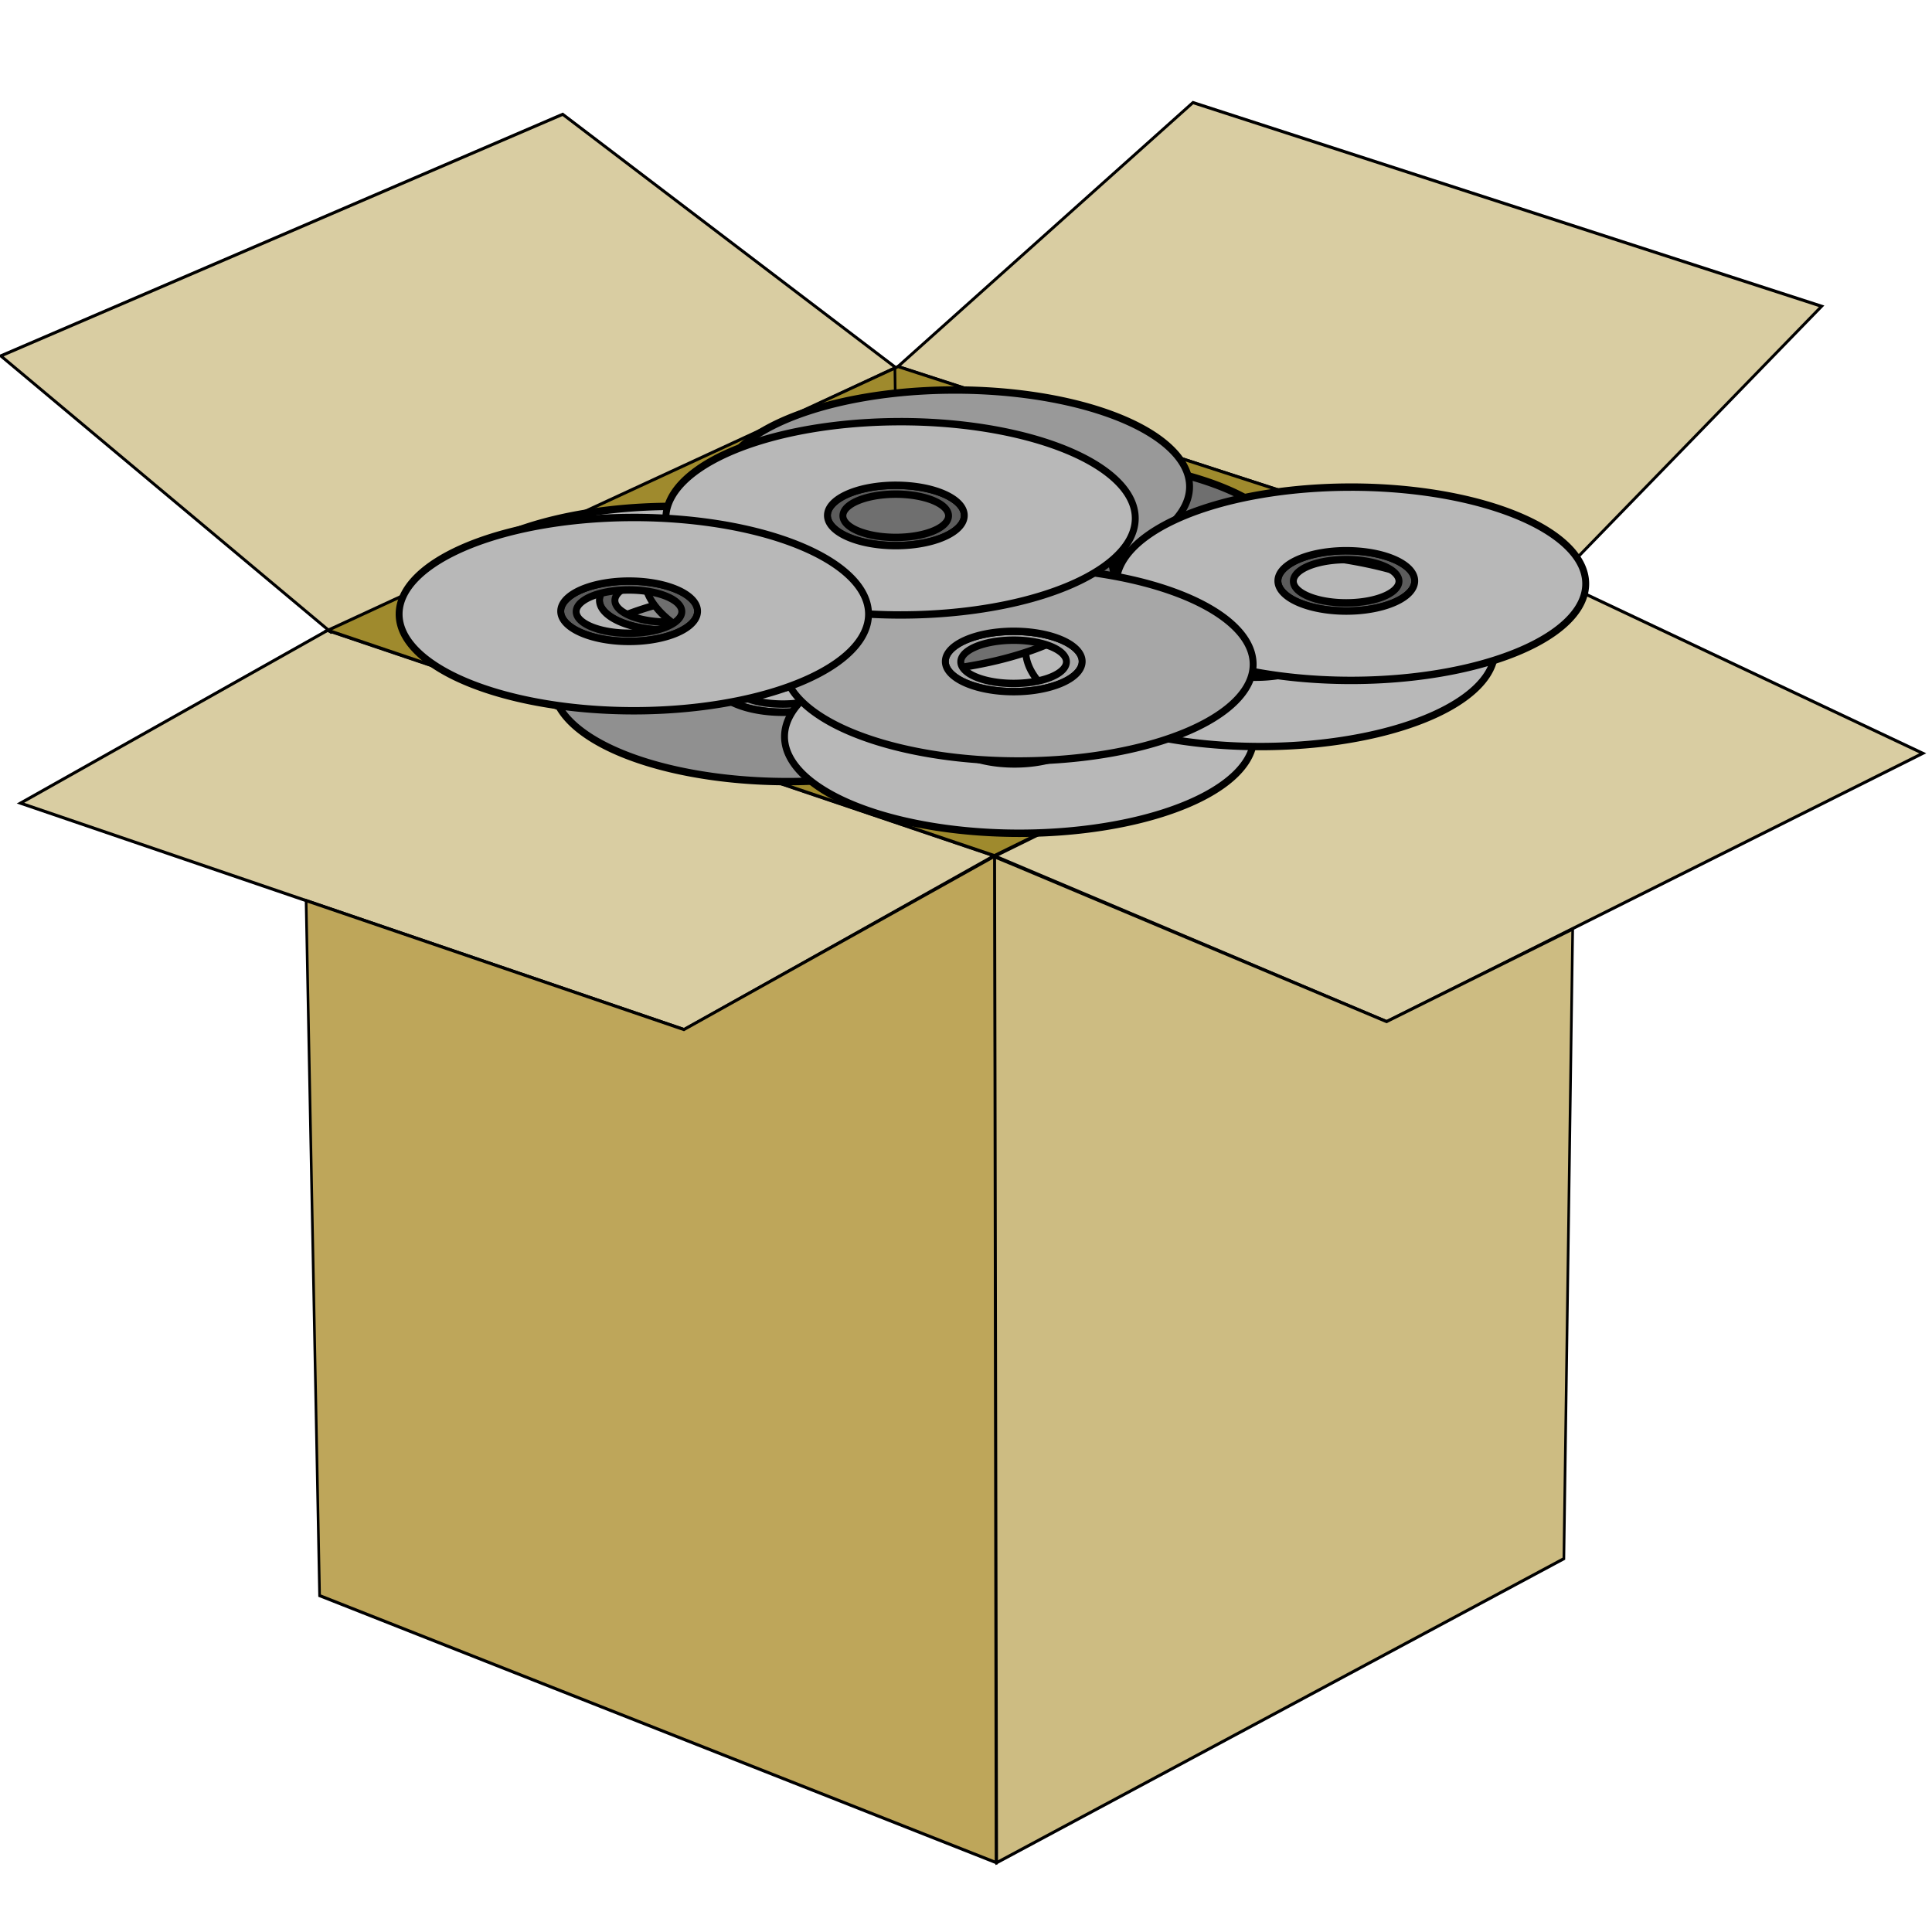 <?xml version="1.0" encoding="UTF-8" standalone="no"?>
<!-- Created with Inkscape (http://www.inkscape.org/) -->

<svg
   width="200mm"
   height="200mm"
   viewBox="0 0 200 200"
   version="1.1"
   id="svg1"
   xml:space="preserve"
   inkscape:version="1.3 (1:1.3+202307231459+0e150ed6c4)"
   sodipodi:docname="install.svg"
   inkscape:export-filename="install_48.png"
   inkscape:export-xdpi="6.0959997"
   inkscape:export-ydpi="6.0959997"
   xmlns:inkscape="http://www.inkscape.org/namespaces/inkscape"
   xmlns:sodipodi="http://sodipodi.sourceforge.net/DTD/sodipodi-0.dtd"
   xmlns="http://www.w3.org/2000/svg"
   xmlns:svg="http://www.w3.org/2000/svg"><sodipodi:namedview
     id="namedview1"
     pagecolor="#79258c"
     bordercolor="#eeeeee"
     borderopacity="1"
     inkscape:showpageshadow="0"
     inkscape:pageopacity="0"
     inkscape:pagecheckerboard="0"
     inkscape:deskcolor="#d1d1d1"
     inkscape:document-units="mm"
     inkscape:zoom="0.70710678"
     inkscape:cx="-272.94322"
     inkscape:cy="311.12698"
     inkscape:window-width="3840"
     inkscape:window-height="2072"
     inkscape:window-x="0"
     inkscape:window-y="0"
     inkscape:window-maximized="1"
     inkscape:current-layer="layer1"
     inkscape:export-bgcolor="#00000000" /><defs
     id="defs1"><linearGradient
       id="swatch229"><stop
         style="stop-color:#e31b00;stop-opacity:1;"
         offset="0"
         id="stop230" /><stop
         style="stop-color:#00b300;stop-opacity:1;"
         offset="0.5"
         id="stop232" /><stop
         style="stop-color:#9395f9;stop-opacity:1;"
         offset="0.75"
         id="stop233" /><stop
         style="stop-color:#ce1fdc;stop-opacity:1;"
         offset="1"
         id="stop231" /></linearGradient><linearGradient
       id="swatch222"
       inkscape:swatch="solid"><stop
         style="stop-color:#3dae0d;stop-opacity:1;"
         offset="0"
         id="stop222" /></linearGradient><linearGradient
       id="swatch215"><stop
         style="stop-color:#ffe058;stop-opacity:1;"
         offset="0"
         id="stop215" /></linearGradient><inkscape:path-effect
       effect="spiro"
       id="path-effect29"
       is_visible="true"
       lpeversion="1" /><inkscape:path-effect
       effect="powerstroke"
       id="path-effect28"
       is_visible="true"
       lpeversion="1.3"
       scale_width="1"
       interpolator_type="CentripetalCatmullRom"
       interpolator_beta="0.75"
       start_linecap_type="round"
       end_linecap_type="round"
       offset_points="0.5,0.198"
       linejoin_type="spiro"
       miter_limit="4"
       not_jump="true"
       sort_points="true"
       message="&lt;b&gt;Ctrl + click&lt;/b&gt; on existing node and move it" /><inkscape:path-effect
       effect="powerstroke"
       id="path-effect27"
       is_visible="true"
       lpeversion="1.3"
       scale_width="1"
       interpolator_type="CentripetalCatmullRom"
       interpolator_beta="0.75"
       start_linecap_type="round"
       end_linecap_type="round"
       offset_points="0.5,0.198"
       linejoin_type="spiro"
       miter_limit="4"
       not_jump="true"
       sort_points="true"
       message="&lt;b&gt;Ctrl + click&lt;/b&gt; on existing node and move it" /><inkscape:path-effect
       effect="spiro"
       id="path-effect26"
       is_visible="true"
       lpeversion="1" /><inkscape:path-effect
       effect="spiro"
       id="path-effect25"
       is_visible="true"
       lpeversion="1" /><clipPath
       clipPathUnits="userSpaceOnUse"
       id="clipPath173"><path
         style="fill:none;stroke:#000000;stroke-width:0.265px;stroke-linecap:butt;stroke-linejoin:miter;stroke-opacity:1"
         d="m 254.98,81.108 c -0.035,-0.148 -0.067,-0.297 -0.095,-0.446 -0.396,-2.067 -0.177,-4.217 0.376,-6.248 0.518,-1.903 1.333,-3.736 2.5,-5.327 0.901,-1.229 2,-2.3 3.141,-3.311 1.326,-1.176 2.715,-2.281 3.99,-3.511 1.064,-1.026 2.044,-2.136 3.1,-3.17 1.825,-1.788 3.865,-3.341 5.901,-4.885 1.343,-1.019 2.689,-2.038 4.095,-2.969 0.918,-0.608 1.862,-1.177 2.829,-1.703 1.856,-1.009 3.812,-1.86 5.867,-2.35 1.704,-0.405 3.46,-0.559 5.164,-0.96 2.872,-0.676 5.546,-2.044 8.42,-2.711 1.076,-0.25 2.173,-0.4 3.272,-0.511 3.81,-0.386 7.673,-0.311 11.452,0.314 1.561,0.258 3.105,0.61 4.65,0.947 1.805,0.394 3.615,0.77 5.442,1.045 1.952,0.295 3.92,0.474 5.886,0.652 3.264,0.295 6.538,0.588 9.74,1.282 2.276,0.493 4.502,1.187 6.714,1.916 1.572,0.518 3.138,1.054 4.675,1.666 1.27,0.506 2.52,1.065 3.802,1.539 2.464,0.911 5.054,1.51 7.398,2.698 1.44,0.729 2.762,1.668 4.157,2.479 1.845,1.072 3.86,1.951 5.336,3.492 0.862,0.9 1.501,1.987 2.104,3.078 0.611,1.105 1.195,2.23 1.647,3.409 0.517,1.35 0.856,2.763 1.081,4.191 0.19,1.203 0.3,2.418 0.48,3.622 0.058,0.392 0.123,0.801 0,1.179 -0.077,0.238 -0.227,0.449 -0.412,0.616 -0.185,0.168 -0.406,0.294 -0.637,0.388 -0.463,0.189 -0.965,0.253 -1.454,0.357 -1.548,0.329 -2.977,1.057 -4.393,1.762 -0.967,0.482 -1.939,0.956 -2.931,1.384 -1.199,0.518 -2.428,0.968 -3.687,1.315 -0.732,0.202 -1.477,0.37 -2.18,0.659 -1.488,0.612 -2.706,1.729 -4.113,2.509 -0.783,0.434 -1.62,0.761 -2.467,1.054 -1.939,0.67 -3.933,1.164 -5.934,1.619 -0.575,0.131 -1.15,0.258 -1.728,0.376 -1.812,0.368 -3.668,0.641 -5.353,1.403 -0.69,0.312 -1.341,0.701 -1.995,1.083 -1.237,0.721 -2.489,1.415 -3.754,2.087 -1.308,0.695 -2.63,1.366 -3.989,1.957 -1.167,0.507 -2.359,0.954 -3.54,1.428 -1.165,0.467 -2.319,0.96 -3.456,1.49 -1.341,0.625 -2.675,1.306 -4.12,1.627 -1.66,0.369 -3.417,0.239 -5.033,-0.291 -2.333,-0.765 -4.331,-2.32 -6.621,-3.204 -0.411,-0.159 -0.832,-0.296 -1.26,-0.401 -1.849,-0.453 -3.799,-0.302 -5.665,-0.68 -1.633,-0.331 -3.154,-1.056 -4.695,-1.689 -1.812,-0.745 -3.676,-1.37 -5.587,-1.795 -1.834,-0.408 -3.71,-0.631 -5.513,-1.158 -1.672,-0.489 -3.257,-1.232 -4.867,-1.897 -3.207,-1.325 -6.544,-2.352 -9.962,-2.948 -1.664,-0.29 -3.349,-0.479 -4.98,-0.918 -1.071,-0.288 -2.11,-0.682 -3.166,-1.022 -1.948,-0.627 -3.95,-1.069 -5.937,-1.557 -1.236,-0.303 -2.469,-0.624 -3.696,-0.963 z"
         id="path174" /></clipPath></defs><g
     inkscape:label="Layer 1"
     inkscape:groupmode="layer"
     id="layer1"><path
       style="fill:#000000;stroke:none;stroke-width:1px;stroke-linecap:butt;stroke-linejoin:miter;stroke-opacity:1"
       d="m 165.344,438.905 9.306,-57.705"
       id="path25"
       inkscape:path-effect="#path-effect25"
       inkscape:original-d="m 165.34445,438.90478 9.30631,-57.70465" /><path
       style="fill:#000000;stroke:none;stroke-width:1px;stroke-linecap:butt;stroke-linejoin:miter;stroke-opacity:1"
       d="m 174.897,381.2 52.923,-37.913"
       id="path26"
       inkscape:path-effect="#path-effect26"
       inkscape:original-d="m 174.8967,381.20013 52.92267,-37.91269" /><g
       id="g258"
       transform="matrix(1.03,0,0,1.226,-10.111,-76.75)"><g
         id="g8"><path
           style="fill:#d9cda2;fill-opacity:1;stroke:#000000;stroke-width:0.265px;stroke-linecap:butt;stroke-linejoin:miter;stroke-opacity:1"
           d="m 11.876,130.417 30.853,-14.586 66.995,19.031 -31.135,14.68 z"
           id="path1"
           sodipodi:nodetypes="ccccc" /><path
           style="fill:#d9cda2;fill-opacity:1;stroke:#000000;stroke-width:0.265px;stroke-linecap:butt;stroke-linejoin:miter;stroke-opacity:1"
           d="M 9.9,92.653 43.079,115.984 99.845,93.642 66.372,72.253 Z"
           id="path2"
           sodipodi:nodetypes="ccccc" /><path
           style="fill:#d9cda2;fill-opacity:1;stroke:#000000;stroke-width:0.265px;stroke-linecap:butt;stroke-linejoin:miter;stroke-opacity:1"
           d="M 100.054,93.56 129.713,71.262 192.899,88.462 166.16,111.571 Z"
           id="path3"
           sodipodi:nodetypes="ccccc" /><path
           style="fill:#d9cda2;fill-opacity:1;stroke:#000000;stroke-width:0.265px;stroke-linecap:butt;stroke-linejoin:miter;stroke-opacity:1"
           d="m 166.188,111.583 -56.378,23.305 39.38,13.981 53.875,-22.659 z"
           id="path4"
           sodipodi:nodetypes="ccccc" /><path
           style="fill:#9f8a2d;fill-opacity:1;stroke:#000000;stroke-width:0.265px;stroke-linecap:butt;stroke-linejoin:miter;stroke-opacity:1"
           d="m 42.774,115.822 66.985,19.028 56.367,-23.286 -66.045,-18.012 z"
           id="path5"
           sodipodi:nodetypes="ccccc" /><path
           style="fill:#bea65a;fill-opacity:1;stroke:#000000;stroke-width:0.265px;stroke-linecap:butt;stroke-linejoin:miter;stroke-opacity:1"
           d="m 109.769,134.899 0.156,84.972 -67.988,-22.54 -1.357,-58.687 37.972,10.889 z"
           id="path6"
           sodipodi:nodetypes="cccccc" /><path
           style="fill:#cdbc82;fill-opacity:1;stroke:#000000;stroke-width:0.265px;stroke-linecap:butt;stroke-linejoin:miter;stroke-opacity:1"
           d="m 109.79,134.957 0.2,84.925 57.003,-25.67 0.885,-53.163 -18.708,7.812 -37.519,-13.259 z"
           id="path7"
           sodipodi:nodetypes="ccccccc" /><path
           style="fill:none;stroke:#000000;stroke-width:0.265px;stroke-linecap:butt;stroke-linejoin:miter;stroke-opacity:1"
           d="m 99.756,93.644 0.669,38.534"
           id="path8" /></g><g
         id="g244-0"
         transform="matrix(0.588,0,0,0.53,-64.164,17.191)"
         style="stroke:#000000;stroke-width:1.178;stroke-dasharray:none;stroke-opacity:1"><path
           d="m 258.574,178.815 a 11.694,4.807 0 0 0 -2.602,0.121 11.694,4.807 0 0 0 -2.472,0.355 11.694,4.807 0 0 0 -2.217,0.573 11.694,4.807 0 0 0 -1.852,0.761 11.694,4.807 0 0 0 -1.393,0.912 11.694,4.807 0 0 0 -0.865,1.016 11.694,4.807 0 0 0 -0.293,1.07 11.694,4.807 0 0 0 0.293,1.07 11.694,4.807 0 0 0 0.865,1.016 11.694,4.807 0 0 0 1.393,0.911 11.694,4.807 0 0 0 1.852,0.761 11.694,4.807 0 0 0 2.217,0.573 11.694,4.807 0 0 0 2.472,0.356 11.694,4.807 0 0 0 2.602,0.12 11.694,4.807 0 0 0 2.602,-0.12 11.694,4.807 0 0 0 2.472,-0.356 11.694,4.807 0 0 0 2.217,-0.573 11.694,4.807 0 0 0 1.852,-0.761 11.694,4.807 0 0 0 1.394,-0.911 11.694,4.807 0 0 0 0.865,-1.016 11.694,4.807 0 0 0 0.294,-1.07 11.694,4.807 0 0 0 -0.036,-0.377 11.694,4.807 0 0 0 -0.108,-0.375 11.694,4.807 0 0 0 -0.179,-0.371 11.694,4.807 0 0 0 -0.249,-0.363 11.694,4.807 0 0 0 -0.318,-0.354 11.694,4.807 0 0 0 -0.384,-0.343 11.694,4.807 0 0 0 -0.449,-0.329 11.694,4.807 0 0 0 -0.51,-0.314 11.694,4.807 0 0 0 -0.568,-0.297 11.694,4.807 0 0 0 -0.624,-0.277 11.694,4.807 0 0 0 -0.674,-0.256 11.694,4.807 0 0 0 -0.721,-0.234 11.694,4.807 0 0 0 -0.763,-0.21 11.694,4.807 0 0 0 -0.801,-0.184 11.694,4.807 0 0 0 -0.834,-0.158 11.694,4.807 0 0 0 -0.861,-0.13 11.694,4.807 0 0 0 -0.884,-0.103 11.694,4.807 0 0 0 -0.901,-0.073 11.694,4.807 0 0 0 -0.912,-0.044 11.694,4.807 0 0 0 -0.917,-0.015 z m -0.028,1.413 a 9.03,3.445 0 0 1 0.787,0.013 9.03,3.445 0 0 1 0.781,0.039 9.03,3.445 0 0 1 0.769,0.065 9.03,3.445 0 0 1 0.751,0.09 9.03,3.445 0 0 1 0.728,0.115 9.03,3.445 0 0 1 0.699,0.139 9.03,3.445 0 0 1 0.665,0.161 9.03,3.445 0 0 1 0.625,0.183 9.03,3.445 0 0 1 0.581,0.203 9.03,3.445 0 0 1 0.532,0.222 9.03,3.445 0 0 1 0.48,0.239 9.03,3.445 0 0 1 0.423,0.253 9.03,3.445 0 0 1 0.364,0.267 9.03,3.445 0 0 1 0.301,0.278 9.03,3.445 0 0 1 0.237,0.287 9.03,3.445 0 0 1 0.171,0.294 9.03,3.445 0 0 1 0.103,0.298 9.03,3.445 0 0 1 0.035,0.3 9.03,3.445 0 0 1 -0.308,0.891 9.03,3.445 0 0 1 -0.902,0.831 9.03,3.445 0 0 1 -1.435,0.714 9.03,3.445 0 0 1 -1.87,0.548 9.03,3.445 0 0 1 -2.178,0.344 9.03,3.445 0 0 1 -2.337,0.117 9.03,3.445 0 0 1 -2.337,-0.117 9.03,3.445 0 0 1 -2.178,-0.344 9.03,3.445 0 0 1 -1.87,-0.548 9.03,3.445 0 0 1 -1.435,-0.714 9.03,3.445 0 0 1 -0.902,-0.831 9.03,3.445 0 0 1 -0.308,-0.891 9.03,3.445 0 0 1 0.308,-0.892 9.03,3.445 0 0 1 0.902,-0.831 9.03,3.445 0 0 1 1.435,-0.714 9.03,3.445 0 0 1 1.87,-0.547 9.03,3.445 0 0 1 2.178,-0.344 9.03,3.445 0 0 1 2.337,-0.117 z"
           style="fill:#5c5c5c;fill-opacity:1;stroke:#000000;stroke-width:1.178;stroke-linejoin:round;stroke-dasharray:none;stroke-opacity:1;paint-order:markers fill stroke"
           id="path179-7-6" /><path
           d="m 259.374,168.679 a 40.117,15.396 0 0 0 -5.236,0.132 40.117,15.396 0 0 0 -5.147,0.393 40.117,15.396 0 0 0 -4.969,0.647 40.117,15.396 0 0 0 -4.707,0.891 40.117,15.396 0 0 0 -4.363,1.119 40.117,15.396 0 0 0 -3.945,1.328 40.117,15.396 0 0 0 -3.46,1.514 40.117,15.396 0 0 0 -2.915,1.674 40.117,15.396 0 0 0 -2.321,1.807 40.117,15.396 0 0 0 -1.687,1.907 40.117,15.396 0 0 0 -1.024,1.975 40.117,15.396 0 0 0 -0.343,2.01 40.117,15.396 0 0 0 0.343,2.01 40.117,15.396 0 0 0 1.024,1.976 40.117,15.396 0 0 0 1.687,1.907 40.117,15.396 0 0 0 2.321,1.806 40.117,15.396 0 0 0 2.915,1.675 40.117,15.396 0 0 0 3.46,1.514 40.117,15.396 0 0 0 3.945,1.328 40.117,15.396 0 0 0 4.363,1.119 40.117,15.396 0 0 0 4.707,0.89 40.117,15.396 0 0 0 4.969,0.648 40.117,15.396 0 0 0 5.147,0.393 40.117,15.396 0 0 0 5.236,0.132 40.117,15.396 0 0 0 5.236,-0.132 40.117,15.396 0 0 0 5.146,-0.393 40.117,15.396 0 0 0 4.969,-0.648 40.117,15.396 0 0 0 4.707,-0.89 40.117,15.396 0 0 0 4.363,-1.119 40.117,15.396 0 0 0 3.946,-1.328 40.117,15.396 0 0 0 3.46,-1.514 40.117,15.396 0 0 0 2.916,-1.675 40.117,15.396 0 0 0 2.321,-1.806 40.117,15.396 0 0 0 1.687,-1.907 40.117,15.396 0 0 0 1.024,-1.976 40.117,15.396 0 0 0 0.343,-2.01 40.117,15.396 0 0 0 -0.038,-0.671 40.117,15.396 0 0 0 -0.115,-0.67 40.117,15.396 0 0 0 -0.19,-0.668 40.117,15.396 0 0 0 -0.267,-0.664 40.117,15.396 0 0 0 -0.342,-0.659 40.117,15.396 0 0 0 -0.416,-0.653 40.117,15.396 0 0 0 -0.489,-0.645 40.117,15.396 0 0 0 -0.563,-0.636 40.117,15.396 0 0 0 -0.635,-0.626 40.117,15.396 0 0 0 -0.705,-0.615 40.117,15.396 0 0 0 -0.774,-0.603 40.117,15.396 0 0 0 -0.842,-0.589 40.117,15.396 0 0 0 -0.908,-0.574 40.117,15.396 0 0 0 -0.973,-0.559 40.117,15.396 0 0 0 -1.035,-0.542 40.117,15.396 0 0 0 -1.096,-0.524 40.117,15.396 0 0 0 -1.154,-0.505 40.117,15.396 0 0 0 -1.21,-0.485 40.117,15.396 0 0 0 -1.265,-0.465 40.117,15.396 0 0 0 -1.316,-0.443 40.117,15.396 0 0 0 -1.365,-0.421 40.117,15.396 0 0 0 -1.411,-0.397 40.117,15.396 0 0 0 -1.456,-0.374 40.117,15.396 0 0 0 -1.496,-0.348 40.117,15.396 0 0 0 -1.535,-0.323 40.117,15.396 0 0 0 -1.569,-0.297 40.117,15.396 0 0 0 -1.602,-0.271 40.117,15.396 0 0 0 -1.631,-0.243 40.117,15.396 0 0 0 -1.658,-0.216 40.117,15.396 0 0 0 -1.681,-0.188 40.117,15.396 0 0 0 -1.7,-0.16 40.117,15.396 0 0 0 -1.716,-0.131 40.117,15.396 0 0 0 -1.73,-0.102 40.117,15.396 0 0 0 -1.74,-0.073 40.117,15.396 0 0 0 -1.747,-0.044 40.117,15.396 0 0 0 -1.75,-0.015 z m -0.8,10.135 a 11.694,4.807 0 0 1 0.917,0.015 11.694,4.807 0 0 1 0.912,0.044 11.694,4.807 0 0 1 0.901,0.073 11.694,4.807 0 0 1 0.884,0.103 11.694,4.807 0 0 1 0.861,0.13 11.694,4.807 0 0 1 0.834,0.158 11.694,4.807 0 0 1 0.801,0.184 11.694,4.807 0 0 1 0.763,0.21 11.694,4.807 0 0 1 0.721,0.234 11.694,4.807 0 0 1 0.674,0.256 11.694,4.807 0 0 1 0.624,0.277 11.694,4.807 0 0 1 0.568,0.297 11.694,4.807 0 0 1 0.51,0.314 11.694,4.807 0 0 1 0.449,0.329 11.694,4.807 0 0 1 0.384,0.343 11.694,4.807 0 0 1 0.318,0.354 11.694,4.807 0 0 1 0.249,0.363 11.694,4.807 0 0 1 0.179,0.371 11.694,4.807 0 0 1 0.108,0.375 11.694,4.807 0 0 1 0.036,0.377 11.694,4.807 0 0 1 -0.294,1.07 11.694,4.807 0 0 1 -0.865,1.016 11.694,4.807 0 0 1 -1.394,0.911 11.694,4.807 0 0 1 -1.852,0.761 11.694,4.807 0 0 1 -2.217,0.573 11.694,4.807 0 0 1 -2.472,0.356 11.694,4.807 0 0 1 -2.602,0.12 11.694,4.807 0 0 1 -2.602,-0.12 11.694,4.807 0 0 1 -2.472,-0.356 11.694,4.807 0 0 1 -2.217,-0.573 11.694,4.807 0 0 1 -1.852,-0.761 11.694,4.807 0 0 1 -1.393,-0.911 11.694,4.807 0 0 1 -0.865,-1.016 11.694,4.807 0 0 1 -0.293,-1.07 11.694,4.807 0 0 1 0.293,-1.07 11.694,4.807 0 0 1 0.865,-1.016 11.694,4.807 0 0 1 1.393,-0.912 11.694,4.807 0 0 1 1.852,-0.761 11.694,4.807 0 0 1 2.217,-0.573 11.694,4.807 0 0 1 2.472,-0.355 11.694,4.807 0 0 1 2.602,-0.121 z"
           style="fill:#b8b8b8;fill-opacity:1;stroke:#000000;stroke-width:1.178;stroke-linejoin:round;stroke-dasharray:none;stroke-opacity:1;paint-order:markers fill stroke"
           id="path178-5-4" /></g><g
         id="g244-8"
         transform="matrix(0.588,0,0,0.53,-63.526,22.878)"
         style="fill:#909090;fill-opacity:1;stroke:#000000;stroke-width:1.178;stroke-dasharray:none;stroke-opacity:1"><path
           d="m 258.574,178.815 a 11.694,4.807 0 0 0 -2.602,0.121 11.694,4.807 0 0 0 -2.472,0.355 11.694,4.807 0 0 0 -2.217,0.573 11.694,4.807 0 0 0 -1.852,0.761 11.694,4.807 0 0 0 -1.393,0.912 11.694,4.807 0 0 0 -0.865,1.016 11.694,4.807 0 0 0 -0.293,1.07 11.694,4.807 0 0 0 0.293,1.07 11.694,4.807 0 0 0 0.865,1.016 11.694,4.807 0 0 0 1.393,0.911 11.694,4.807 0 0 0 1.852,0.761 11.694,4.807 0 0 0 2.217,0.573 11.694,4.807 0 0 0 2.472,0.356 11.694,4.807 0 0 0 2.602,0.12 11.694,4.807 0 0 0 2.602,-0.12 11.694,4.807 0 0 0 2.472,-0.356 11.694,4.807 0 0 0 2.217,-0.573 11.694,4.807 0 0 0 1.852,-0.761 11.694,4.807 0 0 0 1.394,-0.911 11.694,4.807 0 0 0 0.865,-1.016 11.694,4.807 0 0 0 0.294,-1.07 11.694,4.807 0 0 0 -0.036,-0.377 11.694,4.807 0 0 0 -0.108,-0.375 11.694,4.807 0 0 0 -0.179,-0.371 11.694,4.807 0 0 0 -0.249,-0.363 11.694,4.807 0 0 0 -0.318,-0.354 11.694,4.807 0 0 0 -0.384,-0.343 11.694,4.807 0 0 0 -0.449,-0.329 11.694,4.807 0 0 0 -0.51,-0.314 11.694,4.807 0 0 0 -0.568,-0.297 11.694,4.807 0 0 0 -0.624,-0.277 11.694,4.807 0 0 0 -0.674,-0.256 11.694,4.807 0 0 0 -0.721,-0.234 11.694,4.807 0 0 0 -0.763,-0.21 11.694,4.807 0 0 0 -0.801,-0.184 11.694,4.807 0 0 0 -0.834,-0.158 11.694,4.807 0 0 0 -0.861,-0.13 11.694,4.807 0 0 0 -0.884,-0.103 11.694,4.807 0 0 0 -0.901,-0.073 11.694,4.807 0 0 0 -0.912,-0.044 11.694,4.807 0 0 0 -0.917,-0.015 z m -0.028,1.413 a 9.03,3.445 0 0 1 0.787,0.013 9.03,3.445 0 0 1 0.781,0.039 9.03,3.445 0 0 1 0.769,0.065 9.03,3.445 0 0 1 0.751,0.09 9.03,3.445 0 0 1 0.728,0.115 9.03,3.445 0 0 1 0.699,0.139 9.03,3.445 0 0 1 0.665,0.161 9.03,3.445 0 0 1 0.625,0.183 9.03,3.445 0 0 1 0.581,0.203 9.03,3.445 0 0 1 0.532,0.222 9.03,3.445 0 0 1 0.48,0.239 9.03,3.445 0 0 1 0.423,0.253 9.03,3.445 0 0 1 0.364,0.267 9.03,3.445 0 0 1 0.301,0.278 9.03,3.445 0 0 1 0.237,0.287 9.03,3.445 0 0 1 0.171,0.294 9.03,3.445 0 0 1 0.103,0.298 9.03,3.445 0 0 1 0.035,0.3 9.03,3.445 0 0 1 -0.308,0.891 9.03,3.445 0 0 1 -0.902,0.831 9.03,3.445 0 0 1 -1.435,0.714 9.03,3.445 0 0 1 -1.87,0.548 9.03,3.445 0 0 1 -2.178,0.344 9.03,3.445 0 0 1 -2.337,0.117 9.03,3.445 0 0 1 -2.337,-0.117 9.03,3.445 0 0 1 -2.178,-0.344 9.03,3.445 0 0 1 -1.87,-0.548 9.03,3.445 0 0 1 -1.435,-0.714 9.03,3.445 0 0 1 -0.902,-0.831 9.03,3.445 0 0 1 -0.308,-0.891 9.03,3.445 0 0 1 0.308,-0.892 9.03,3.445 0 0 1 0.902,-0.831 9.03,3.445 0 0 1 1.435,-0.714 9.03,3.445 0 0 1 1.87,-0.547 9.03,3.445 0 0 1 2.178,-0.344 9.03,3.445 0 0 1 2.337,-0.117 z"
           style="fill:#909090;fill-opacity:1;stroke:#000000;stroke-width:1.178;stroke-linejoin:round;stroke-dasharray:none;stroke-opacity:1;paint-order:markers fill stroke"
           id="path179-7-9" /><path
           d="m 259.374,168.679 a 40.117,15.396 0 0 0 -5.236,0.132 40.117,15.396 0 0 0 -5.147,0.393 40.117,15.396 0 0 0 -4.969,0.647 40.117,15.396 0 0 0 -4.707,0.891 40.117,15.396 0 0 0 -4.363,1.119 40.117,15.396 0 0 0 -3.945,1.328 40.117,15.396 0 0 0 -3.46,1.514 40.117,15.396 0 0 0 -2.915,1.674 40.117,15.396 0 0 0 -2.321,1.807 40.117,15.396 0 0 0 -1.687,1.907 40.117,15.396 0 0 0 -1.024,1.975 40.117,15.396 0 0 0 -0.343,2.01 40.117,15.396 0 0 0 0.343,2.01 40.117,15.396 0 0 0 1.024,1.976 40.117,15.396 0 0 0 1.687,1.907 40.117,15.396 0 0 0 2.321,1.806 40.117,15.396 0 0 0 2.915,1.675 40.117,15.396 0 0 0 3.46,1.514 40.117,15.396 0 0 0 3.945,1.328 40.117,15.396 0 0 0 4.363,1.119 40.117,15.396 0 0 0 4.707,0.89 40.117,15.396 0 0 0 4.969,0.648 40.117,15.396 0 0 0 5.147,0.393 40.117,15.396 0 0 0 5.236,0.132 40.117,15.396 0 0 0 5.236,-0.132 40.117,15.396 0 0 0 5.146,-0.393 40.117,15.396 0 0 0 4.969,-0.648 40.117,15.396 0 0 0 4.707,-0.89 40.117,15.396 0 0 0 4.363,-1.119 40.117,15.396 0 0 0 3.946,-1.328 40.117,15.396 0 0 0 3.46,-1.514 40.117,15.396 0 0 0 2.916,-1.675 40.117,15.396 0 0 0 2.321,-1.806 40.117,15.396 0 0 0 1.687,-1.907 40.117,15.396 0 0 0 1.024,-1.976 40.117,15.396 0 0 0 0.343,-2.01 40.117,15.396 0 0 0 -0.038,-0.671 40.117,15.396 0 0 0 -0.115,-0.67 40.117,15.396 0 0 0 -0.19,-0.668 40.117,15.396 0 0 0 -0.267,-0.664 40.117,15.396 0 0 0 -0.342,-0.659 40.117,15.396 0 0 0 -0.416,-0.653 40.117,15.396 0 0 0 -0.489,-0.645 40.117,15.396 0 0 0 -0.563,-0.636 40.117,15.396 0 0 0 -0.635,-0.626 40.117,15.396 0 0 0 -0.705,-0.615 40.117,15.396 0 0 0 -0.774,-0.603 40.117,15.396 0 0 0 -0.842,-0.589 40.117,15.396 0 0 0 -0.908,-0.574 40.117,15.396 0 0 0 -0.973,-0.559 40.117,15.396 0 0 0 -1.035,-0.542 40.117,15.396 0 0 0 -1.096,-0.524 40.117,15.396 0 0 0 -1.154,-0.505 40.117,15.396 0 0 0 -1.21,-0.485 40.117,15.396 0 0 0 -1.265,-0.465 40.117,15.396 0 0 0 -1.316,-0.443 40.117,15.396 0 0 0 -1.365,-0.421 40.117,15.396 0 0 0 -1.411,-0.397 40.117,15.396 0 0 0 -1.456,-0.374 40.117,15.396 0 0 0 -1.496,-0.348 40.117,15.396 0 0 0 -1.535,-0.323 40.117,15.396 0 0 0 -1.569,-0.297 40.117,15.396 0 0 0 -1.602,-0.271 40.117,15.396 0 0 0 -1.631,-0.243 40.117,15.396 0 0 0 -1.658,-0.216 40.117,15.396 0 0 0 -1.681,-0.188 40.117,15.396 0 0 0 -1.7,-0.16 40.117,15.396 0 0 0 -1.716,-0.131 40.117,15.396 0 0 0 -1.73,-0.102 40.117,15.396 0 0 0 -1.74,-0.073 40.117,15.396 0 0 0 -1.747,-0.044 40.117,15.396 0 0 0 -1.75,-0.015 z m -0.8,10.135 a 11.694,4.807 0 0 1 0.917,0.015 11.694,4.807 0 0 1 0.912,0.044 11.694,4.807 0 0 1 0.901,0.073 11.694,4.807 0 0 1 0.884,0.103 11.694,4.807 0 0 1 0.861,0.13 11.694,4.807 0 0 1 0.834,0.158 11.694,4.807 0 0 1 0.801,0.184 11.694,4.807 0 0 1 0.763,0.21 11.694,4.807 0 0 1 0.721,0.234 11.694,4.807 0 0 1 0.674,0.256 11.694,4.807 0 0 1 0.624,0.277 11.694,4.807 0 0 1 0.568,0.297 11.694,4.807 0 0 1 0.51,0.314 11.694,4.807 0 0 1 0.449,0.329 11.694,4.807 0 0 1 0.384,0.343 11.694,4.807 0 0 1 0.318,0.354 11.694,4.807 0 0 1 0.249,0.363 11.694,4.807 0 0 1 0.179,0.371 11.694,4.807 0 0 1 0.108,0.375 11.694,4.807 0 0 1 0.036,0.377 11.694,4.807 0 0 1 -0.294,1.07 11.694,4.807 0 0 1 -0.865,1.016 11.694,4.807 0 0 1 -1.394,0.911 11.694,4.807 0 0 1 -1.852,0.761 11.694,4.807 0 0 1 -2.217,0.573 11.694,4.807 0 0 1 -2.472,0.356 11.694,4.807 0 0 1 -2.602,0.12 11.694,4.807 0 0 1 -2.602,-0.12 11.694,4.807 0 0 1 -2.472,-0.356 11.694,4.807 0 0 1 -2.217,-0.573 11.694,4.807 0 0 1 -1.852,-0.761 11.694,4.807 0 0 1 -1.393,-0.911 11.694,4.807 0 0 1 -0.865,-1.016 11.694,4.807 0 0 1 -0.293,-1.07 11.694,4.807 0 0 1 0.293,-1.07 11.694,4.807 0 0 1 0.865,-1.016 11.694,4.807 0 0 1 1.393,-0.912 11.694,4.807 0 0 1 1.852,-0.761 11.694,4.807 0 0 1 2.217,-0.573 11.694,4.807 0 0 1 2.472,-0.355 11.694,4.807 0 0 1 2.602,-0.121 z"
           style="fill:#909090;fill-opacity:1;stroke:#000000;stroke-width:1.178;stroke-linejoin:round;stroke-dasharray:none;stroke-opacity:1;paint-order:markers fill stroke"
           id="path178-5-3" /></g><g
         id="g244-9"
         transform="matrix(0.588,0,0,0.53,-40.258,27.24)"
         style="stroke:#000000;stroke-width:1.178;stroke-dasharray:none;stroke-opacity:1"><path
           d="m 258.574,178.815 a 11.694,4.807 0 0 0 -2.602,0.121 11.694,4.807 0 0 0 -2.472,0.355 11.694,4.807 0 0 0 -2.217,0.573 11.694,4.807 0 0 0 -1.852,0.761 11.694,4.807 0 0 0 -1.393,0.912 11.694,4.807 0 0 0 -0.865,1.016 11.694,4.807 0 0 0 -0.293,1.07 11.694,4.807 0 0 0 0.293,1.07 11.694,4.807 0 0 0 0.865,1.016 11.694,4.807 0 0 0 1.393,0.911 11.694,4.807 0 0 0 1.852,0.761 11.694,4.807 0 0 0 2.217,0.573 11.694,4.807 0 0 0 2.472,0.356 11.694,4.807 0 0 0 2.602,0.12 11.694,4.807 0 0 0 2.602,-0.12 11.694,4.807 0 0 0 2.472,-0.356 11.694,4.807 0 0 0 2.217,-0.573 11.694,4.807 0 0 0 1.852,-0.761 11.694,4.807 0 0 0 1.394,-0.911 11.694,4.807 0 0 0 0.865,-1.016 11.694,4.807 0 0 0 0.294,-1.07 11.694,4.807 0 0 0 -0.036,-0.377 11.694,4.807 0 0 0 -0.108,-0.375 11.694,4.807 0 0 0 -0.179,-0.371 11.694,4.807 0 0 0 -0.249,-0.363 11.694,4.807 0 0 0 -0.318,-0.354 11.694,4.807 0 0 0 -0.384,-0.343 11.694,4.807 0 0 0 -0.449,-0.329 11.694,4.807 0 0 0 -0.51,-0.314 11.694,4.807 0 0 0 -0.568,-0.297 11.694,4.807 0 0 0 -0.624,-0.277 11.694,4.807 0 0 0 -0.674,-0.256 11.694,4.807 0 0 0 -0.721,-0.234 11.694,4.807 0 0 0 -0.763,-0.21 11.694,4.807 0 0 0 -0.801,-0.184 11.694,4.807 0 0 0 -0.834,-0.158 11.694,4.807 0 0 0 -0.861,-0.13 11.694,4.807 0 0 0 -0.884,-0.103 11.694,4.807 0 0 0 -0.901,-0.073 11.694,4.807 0 0 0 -0.912,-0.044 11.694,4.807 0 0 0 -0.917,-0.015 z m -0.028,1.413 a 9.03,3.445 0 0 1 0.787,0.013 9.03,3.445 0 0 1 0.781,0.039 9.03,3.445 0 0 1 0.769,0.065 9.03,3.445 0 0 1 0.751,0.09 9.03,3.445 0 0 1 0.728,0.115 9.03,3.445 0 0 1 0.699,0.139 9.03,3.445 0 0 1 0.665,0.161 9.03,3.445 0 0 1 0.625,0.183 9.03,3.445 0 0 1 0.581,0.203 9.03,3.445 0 0 1 0.532,0.222 9.03,3.445 0 0 1 0.48,0.239 9.03,3.445 0 0 1 0.423,0.253 9.03,3.445 0 0 1 0.364,0.267 9.03,3.445 0 0 1 0.301,0.278 9.03,3.445 0 0 1 0.237,0.287 9.03,3.445 0 0 1 0.171,0.294 9.03,3.445 0 0 1 0.103,0.298 9.03,3.445 0 0 1 0.035,0.3 9.03,3.445 0 0 1 -0.308,0.891 9.03,3.445 0 0 1 -0.902,0.831 9.03,3.445 0 0 1 -1.435,0.714 9.03,3.445 0 0 1 -1.87,0.548 9.03,3.445 0 0 1 -2.178,0.344 9.03,3.445 0 0 1 -2.337,0.117 9.03,3.445 0 0 1 -2.337,-0.117 9.03,3.445 0 0 1 -2.178,-0.344 9.03,3.445 0 0 1 -1.87,-0.548 9.03,3.445 0 0 1 -1.435,-0.714 9.03,3.445 0 0 1 -0.902,-0.831 9.03,3.445 0 0 1 -0.308,-0.891 9.03,3.445 0 0 1 0.308,-0.892 9.03,3.445 0 0 1 0.902,-0.831 9.03,3.445 0 0 1 1.435,-0.714 9.03,3.445 0 0 1 1.87,-0.547 9.03,3.445 0 0 1 2.178,-0.344 9.03,3.445 0 0 1 2.337,-0.117 z"
           style="fill:#5c5c5c;fill-opacity:1;stroke:#000000;stroke-width:1.178;stroke-linejoin:round;stroke-dasharray:none;stroke-opacity:1;paint-order:markers fill stroke"
           id="path179-7-67" /><path
           d="m 259.374,168.679 a 40.117,15.396 0 0 0 -5.236,0.132 40.117,15.396 0 0 0 -5.147,0.393 40.117,15.396 0 0 0 -4.969,0.647 40.117,15.396 0 0 0 -4.707,0.891 40.117,15.396 0 0 0 -4.363,1.119 40.117,15.396 0 0 0 -3.945,1.328 40.117,15.396 0 0 0 -3.46,1.514 40.117,15.396 0 0 0 -2.915,1.674 40.117,15.396 0 0 0 -2.321,1.807 40.117,15.396 0 0 0 -1.687,1.907 40.117,15.396 0 0 0 -1.024,1.975 40.117,15.396 0 0 0 -0.343,2.01 40.117,15.396 0 0 0 0.343,2.01 40.117,15.396 0 0 0 1.024,1.976 40.117,15.396 0 0 0 1.687,1.907 40.117,15.396 0 0 0 2.321,1.806 40.117,15.396 0 0 0 2.915,1.675 40.117,15.396 0 0 0 3.46,1.514 40.117,15.396 0 0 0 3.945,1.328 40.117,15.396 0 0 0 4.363,1.119 40.117,15.396 0 0 0 4.707,0.89 40.117,15.396 0 0 0 4.969,0.648 40.117,15.396 0 0 0 5.147,0.393 40.117,15.396 0 0 0 5.236,0.132 40.117,15.396 0 0 0 5.236,-0.132 40.117,15.396 0 0 0 5.146,-0.393 40.117,15.396 0 0 0 4.969,-0.648 40.117,15.396 0 0 0 4.707,-0.89 40.117,15.396 0 0 0 4.363,-1.119 40.117,15.396 0 0 0 3.946,-1.328 40.117,15.396 0 0 0 3.46,-1.514 40.117,15.396 0 0 0 2.916,-1.675 40.117,15.396 0 0 0 2.321,-1.806 40.117,15.396 0 0 0 1.687,-1.907 40.117,15.396 0 0 0 1.024,-1.976 40.117,15.396 0 0 0 0.343,-2.01 40.117,15.396 0 0 0 -0.038,-0.671 40.117,15.396 0 0 0 -0.115,-0.67 40.117,15.396 0 0 0 -0.19,-0.668 40.117,15.396 0 0 0 -0.267,-0.664 40.117,15.396 0 0 0 -0.342,-0.659 40.117,15.396 0 0 0 -0.416,-0.653 40.117,15.396 0 0 0 -0.489,-0.645 40.117,15.396 0 0 0 -0.563,-0.636 40.117,15.396 0 0 0 -0.635,-0.626 40.117,15.396 0 0 0 -0.705,-0.615 40.117,15.396 0 0 0 -0.774,-0.603 40.117,15.396 0 0 0 -0.842,-0.589 40.117,15.396 0 0 0 -0.908,-0.574 40.117,15.396 0 0 0 -0.973,-0.559 40.117,15.396 0 0 0 -1.035,-0.542 40.117,15.396 0 0 0 -1.096,-0.524 40.117,15.396 0 0 0 -1.154,-0.505 40.117,15.396 0 0 0 -1.21,-0.485 40.117,15.396 0 0 0 -1.265,-0.465 40.117,15.396 0 0 0 -1.316,-0.443 40.117,15.396 0 0 0 -1.365,-0.421 40.117,15.396 0 0 0 -1.411,-0.397 40.117,15.396 0 0 0 -1.456,-0.374 40.117,15.396 0 0 0 -1.496,-0.348 40.117,15.396 0 0 0 -1.535,-0.323 40.117,15.396 0 0 0 -1.569,-0.297 40.117,15.396 0 0 0 -1.602,-0.271 40.117,15.396 0 0 0 -1.631,-0.243 40.117,15.396 0 0 0 -1.658,-0.216 40.117,15.396 0 0 0 -1.681,-0.188 40.117,15.396 0 0 0 -1.7,-0.16 40.117,15.396 0 0 0 -1.716,-0.131 40.117,15.396 0 0 0 -1.73,-0.102 40.117,15.396 0 0 0 -1.74,-0.073 40.117,15.396 0 0 0 -1.747,-0.044 40.117,15.396 0 0 0 -1.75,-0.015 z m -0.8,10.135 a 11.694,4.807 0 0 1 0.917,0.015 11.694,4.807 0 0 1 0.912,0.044 11.694,4.807 0 0 1 0.901,0.073 11.694,4.807 0 0 1 0.884,0.103 11.694,4.807 0 0 1 0.861,0.13 11.694,4.807 0 0 1 0.834,0.158 11.694,4.807 0 0 1 0.801,0.184 11.694,4.807 0 0 1 0.763,0.21 11.694,4.807 0 0 1 0.721,0.234 11.694,4.807 0 0 1 0.674,0.256 11.694,4.807 0 0 1 0.624,0.277 11.694,4.807 0 0 1 0.568,0.297 11.694,4.807 0 0 1 0.51,0.314 11.694,4.807 0 0 1 0.449,0.329 11.694,4.807 0 0 1 0.384,0.343 11.694,4.807 0 0 1 0.318,0.354 11.694,4.807 0 0 1 0.249,0.363 11.694,4.807 0 0 1 0.179,0.371 11.694,4.807 0 0 1 0.108,0.375 11.694,4.807 0 0 1 0.036,0.377 11.694,4.807 0 0 1 -0.294,1.07 11.694,4.807 0 0 1 -0.865,1.016 11.694,4.807 0 0 1 -1.394,0.911 11.694,4.807 0 0 1 -1.852,0.761 11.694,4.807 0 0 1 -2.217,0.573 11.694,4.807 0 0 1 -2.472,0.356 11.694,4.807 0 0 1 -2.602,0.12 11.694,4.807 0 0 1 -2.602,-0.12 11.694,4.807 0 0 1 -2.472,-0.356 11.694,4.807 0 0 1 -2.217,-0.573 11.694,4.807 0 0 1 -1.852,-0.761 11.694,4.807 0 0 1 -1.393,-0.911 11.694,4.807 0 0 1 -0.865,-1.016 11.694,4.807 0 0 1 -0.293,-1.07 11.694,4.807 0 0 1 0.293,-1.07 11.694,4.807 0 0 1 0.865,-1.016 11.694,4.807 0 0 1 1.393,-0.912 11.694,4.807 0 0 1 1.852,-0.761 11.694,4.807 0 0 1 2.217,-0.573 11.694,4.807 0 0 1 2.472,-0.355 11.694,4.807 0 0 1 2.602,-0.121 z"
           style="fill:#b8b8b8;fill-opacity:1;stroke:#000000;stroke-width:1.178;stroke-linejoin:round;stroke-dasharray:none;stroke-opacity:1;paint-order:markers fill stroke"
           id="path178-5-7" /></g><g
         id="g244-2"
         transform="matrix(0.588,0,0,0.53,-36.343,12.013)"
         style="fill:#6f6f6f;fill-opacity:1;stroke:#000000;stroke-width:1.178;stroke-dasharray:none;stroke-opacity:1"><path
           d="m 258.574,178.815 a 11.694,4.807 0 0 0 -2.602,0.121 11.694,4.807 0 0 0 -2.472,0.355 11.694,4.807 0 0 0 -2.217,0.573 11.694,4.807 0 0 0 -1.852,0.761 11.694,4.807 0 0 0 -1.393,0.912 11.694,4.807 0 0 0 -0.865,1.016 11.694,4.807 0 0 0 -0.293,1.07 11.694,4.807 0 0 0 0.293,1.07 11.694,4.807 0 0 0 0.865,1.016 11.694,4.807 0 0 0 1.393,0.911 11.694,4.807 0 0 0 1.852,0.761 11.694,4.807 0 0 0 2.217,0.573 11.694,4.807 0 0 0 2.472,0.356 11.694,4.807 0 0 0 2.602,0.12 11.694,4.807 0 0 0 2.602,-0.12 11.694,4.807 0 0 0 2.472,-0.356 11.694,4.807 0 0 0 2.217,-0.573 11.694,4.807 0 0 0 1.852,-0.761 11.694,4.807 0 0 0 1.394,-0.911 11.694,4.807 0 0 0 0.865,-1.016 11.694,4.807 0 0 0 0.294,-1.07 11.694,4.807 0 0 0 -0.036,-0.377 11.694,4.807 0 0 0 -0.108,-0.375 11.694,4.807 0 0 0 -0.179,-0.371 11.694,4.807 0 0 0 -0.249,-0.363 11.694,4.807 0 0 0 -0.318,-0.354 11.694,4.807 0 0 0 -0.384,-0.343 11.694,4.807 0 0 0 -0.449,-0.329 11.694,4.807 0 0 0 -0.51,-0.314 11.694,4.807 0 0 0 -0.568,-0.297 11.694,4.807 0 0 0 -0.624,-0.277 11.694,4.807 0 0 0 -0.674,-0.256 11.694,4.807 0 0 0 -0.721,-0.234 11.694,4.807 0 0 0 -0.763,-0.21 11.694,4.807 0 0 0 -0.801,-0.184 11.694,4.807 0 0 0 -0.834,-0.158 11.694,4.807 0 0 0 -0.861,-0.13 11.694,4.807 0 0 0 -0.884,-0.103 11.694,4.807 0 0 0 -0.901,-0.073 11.694,4.807 0 0 0 -0.912,-0.044 11.694,4.807 0 0 0 -0.917,-0.015 z m -0.028,1.413 a 9.03,3.445 0 0 1 0.787,0.013 9.03,3.445 0 0 1 0.781,0.039 9.03,3.445 0 0 1 0.769,0.065 9.03,3.445 0 0 1 0.751,0.09 9.03,3.445 0 0 1 0.728,0.115 9.03,3.445 0 0 1 0.699,0.139 9.03,3.445 0 0 1 0.665,0.161 9.03,3.445 0 0 1 0.625,0.183 9.03,3.445 0 0 1 0.581,0.203 9.03,3.445 0 0 1 0.532,0.222 9.03,3.445 0 0 1 0.48,0.239 9.03,3.445 0 0 1 0.423,0.253 9.03,3.445 0 0 1 0.364,0.267 9.03,3.445 0 0 1 0.301,0.278 9.03,3.445 0 0 1 0.237,0.287 9.03,3.445 0 0 1 0.171,0.294 9.03,3.445 0 0 1 0.103,0.298 9.03,3.445 0 0 1 0.035,0.3 9.03,3.445 0 0 1 -0.308,0.891 9.03,3.445 0 0 1 -0.902,0.831 9.03,3.445 0 0 1 -1.435,0.714 9.03,3.445 0 0 1 -1.87,0.548 9.03,3.445 0 0 1 -2.178,0.344 9.03,3.445 0 0 1 -2.337,0.117 9.03,3.445 0 0 1 -2.337,-0.117 9.03,3.445 0 0 1 -2.178,-0.344 9.03,3.445 0 0 1 -1.87,-0.548 9.03,3.445 0 0 1 -1.435,-0.714 9.03,3.445 0 0 1 -0.902,-0.831 9.03,3.445 0 0 1 -0.308,-0.891 9.03,3.445 0 0 1 0.308,-0.892 9.03,3.445 0 0 1 0.902,-0.831 9.03,3.445 0 0 1 1.435,-0.714 9.03,3.445 0 0 1 1.87,-0.547 9.03,3.445 0 0 1 2.178,-0.344 9.03,3.445 0 0 1 2.337,-0.117 z"
           style="fill:#6f6f6f;fill-opacity:1;stroke:#000000;stroke-width:1.178;stroke-linejoin:round;stroke-dasharray:none;stroke-opacity:1;paint-order:markers fill stroke"
           id="path179-7-2" /><path
           d="m 259.374,168.679 a 40.117,15.396 0 0 0 -5.236,0.132 40.117,15.396 0 0 0 -5.147,0.393 40.117,15.396 0 0 0 -4.969,0.647 40.117,15.396 0 0 0 -4.707,0.891 40.117,15.396 0 0 0 -4.363,1.119 40.117,15.396 0 0 0 -3.945,1.328 40.117,15.396 0 0 0 -3.46,1.514 40.117,15.396 0 0 0 -2.915,1.674 40.117,15.396 0 0 0 -2.321,1.807 40.117,15.396 0 0 0 -1.687,1.907 40.117,15.396 0 0 0 -1.024,1.975 40.117,15.396 0 0 0 -0.343,2.01 40.117,15.396 0 0 0 0.343,2.01 40.117,15.396 0 0 0 1.024,1.976 40.117,15.396 0 0 0 1.687,1.907 40.117,15.396 0 0 0 2.321,1.806 40.117,15.396 0 0 0 2.915,1.675 40.117,15.396 0 0 0 3.46,1.514 40.117,15.396 0 0 0 3.945,1.328 40.117,15.396 0 0 0 4.363,1.119 40.117,15.396 0 0 0 4.707,0.89 40.117,15.396 0 0 0 4.969,0.648 40.117,15.396 0 0 0 5.147,0.393 40.117,15.396 0 0 0 5.236,0.132 40.117,15.396 0 0 0 5.236,-0.132 40.117,15.396 0 0 0 5.146,-0.393 40.117,15.396 0 0 0 4.969,-0.648 40.117,15.396 0 0 0 4.707,-0.89 40.117,15.396 0 0 0 4.363,-1.119 40.117,15.396 0 0 0 3.946,-1.328 40.117,15.396 0 0 0 3.46,-1.514 40.117,15.396 0 0 0 2.916,-1.675 40.117,15.396 0 0 0 2.321,-1.806 40.117,15.396 0 0 0 1.687,-1.907 40.117,15.396 0 0 0 1.024,-1.976 40.117,15.396 0 0 0 0.343,-2.01 40.117,15.396 0 0 0 -0.038,-0.671 40.117,15.396 0 0 0 -0.115,-0.67 40.117,15.396 0 0 0 -0.19,-0.668 40.117,15.396 0 0 0 -0.267,-0.664 40.117,15.396 0 0 0 -0.342,-0.659 40.117,15.396 0 0 0 -0.416,-0.653 40.117,15.396 0 0 0 -0.489,-0.645 40.117,15.396 0 0 0 -0.563,-0.636 40.117,15.396 0 0 0 -0.635,-0.626 40.117,15.396 0 0 0 -0.705,-0.615 40.117,15.396 0 0 0 -0.774,-0.603 40.117,15.396 0 0 0 -0.842,-0.589 40.117,15.396 0 0 0 -0.908,-0.574 40.117,15.396 0 0 0 -0.973,-0.559 40.117,15.396 0 0 0 -1.035,-0.542 40.117,15.396 0 0 0 -1.096,-0.524 40.117,15.396 0 0 0 -1.154,-0.505 40.117,15.396 0 0 0 -1.21,-0.485 40.117,15.396 0 0 0 -1.265,-0.465 40.117,15.396 0 0 0 -1.316,-0.443 40.117,15.396 0 0 0 -1.365,-0.421 40.117,15.396 0 0 0 -1.411,-0.397 40.117,15.396 0 0 0 -1.456,-0.374 40.117,15.396 0 0 0 -1.496,-0.348 40.117,15.396 0 0 0 -1.535,-0.323 40.117,15.396 0 0 0 -1.569,-0.297 40.117,15.396 0 0 0 -1.602,-0.271 40.117,15.396 0 0 0 -1.631,-0.243 40.117,15.396 0 0 0 -1.658,-0.216 40.117,15.396 0 0 0 -1.681,-0.188 40.117,15.396 0 0 0 -1.7,-0.16 40.117,15.396 0 0 0 -1.716,-0.131 40.117,15.396 0 0 0 -1.73,-0.102 40.117,15.396 0 0 0 -1.74,-0.073 40.117,15.396 0 0 0 -1.747,-0.044 40.117,15.396 0 0 0 -1.75,-0.015 z m -0.8,10.135 a 11.694,4.807 0 0 1 0.917,0.015 11.694,4.807 0 0 1 0.912,0.044 11.694,4.807 0 0 1 0.901,0.073 11.694,4.807 0 0 1 0.884,0.103 11.694,4.807 0 0 1 0.861,0.13 11.694,4.807 0 0 1 0.834,0.158 11.694,4.807 0 0 1 0.801,0.184 11.694,4.807 0 0 1 0.763,0.21 11.694,4.807 0 0 1 0.721,0.234 11.694,4.807 0 0 1 0.674,0.256 11.694,4.807 0 0 1 0.624,0.277 11.694,4.807 0 0 1 0.568,0.297 11.694,4.807 0 0 1 0.51,0.314 11.694,4.807 0 0 1 0.449,0.329 11.694,4.807 0 0 1 0.384,0.343 11.694,4.807 0 0 1 0.318,0.354 11.694,4.807 0 0 1 0.249,0.363 11.694,4.807 0 0 1 0.179,0.371 11.694,4.807 0 0 1 0.108,0.375 11.694,4.807 0 0 1 0.036,0.377 11.694,4.807 0 0 1 -0.294,1.07 11.694,4.807 0 0 1 -0.865,1.016 11.694,4.807 0 0 1 -1.394,0.911 11.694,4.807 0 0 1 -1.852,0.761 11.694,4.807 0 0 1 -2.217,0.573 11.694,4.807 0 0 1 -2.472,0.356 11.694,4.807 0 0 1 -2.602,0.12 11.694,4.807 0 0 1 -2.602,-0.12 11.694,4.807 0 0 1 -2.472,-0.356 11.694,4.807 0 0 1 -2.217,-0.573 11.694,4.807 0 0 1 -1.852,-0.761 11.694,4.807 0 0 1 -1.393,-0.911 11.694,4.807 0 0 1 -0.865,-1.016 11.694,4.807 0 0 1 -0.293,-1.07 11.694,4.807 0 0 1 0.293,-1.07 11.694,4.807 0 0 1 0.865,-1.016 11.694,4.807 0 0 1 1.393,-0.912 11.694,4.807 0 0 1 1.852,-0.761 11.694,4.807 0 0 1 2.217,-0.573 11.694,4.807 0 0 1 2.472,-0.355 11.694,4.807 0 0 1 2.602,-0.121 z"
           style="fill:#6f6f6f;fill-opacity:1;stroke:#000000;stroke-width:1.178;stroke-linejoin:round;stroke-dasharray:none;stroke-opacity:1;paint-order:markers fill stroke"
           id="path178-5-1" /></g><g
         id="g244-04"
         transform="matrix(0.588,0,0,0.53,-46.728,6.133)"
         style="fill:#999999;fill-opacity:1;stroke:#000000;stroke-width:1.178;stroke-dasharray:none;stroke-opacity:1"><path
           d="m 258.574,178.815 a 11.694,4.807 0 0 0 -2.602,0.121 11.694,4.807 0 0 0 -2.472,0.355 11.694,4.807 0 0 0 -2.217,0.573 11.694,4.807 0 0 0 -1.852,0.761 11.694,4.807 0 0 0 -1.393,0.912 11.694,4.807 0 0 0 -0.865,1.016 11.694,4.807 0 0 0 -0.293,1.07 11.694,4.807 0 0 0 0.293,1.07 11.694,4.807 0 0 0 0.865,1.016 11.694,4.807 0 0 0 1.393,0.911 11.694,4.807 0 0 0 1.852,0.761 11.694,4.807 0 0 0 2.217,0.573 11.694,4.807 0 0 0 2.472,0.356 11.694,4.807 0 0 0 2.602,0.12 11.694,4.807 0 0 0 2.602,-0.12 11.694,4.807 0 0 0 2.472,-0.356 11.694,4.807 0 0 0 2.217,-0.573 11.694,4.807 0 0 0 1.852,-0.761 11.694,4.807 0 0 0 1.394,-0.911 11.694,4.807 0 0 0 0.865,-1.016 11.694,4.807 0 0 0 0.294,-1.07 11.694,4.807 0 0 0 -0.036,-0.377 11.694,4.807 0 0 0 -0.108,-0.375 11.694,4.807 0 0 0 -0.179,-0.371 11.694,4.807 0 0 0 -0.249,-0.363 11.694,4.807 0 0 0 -0.318,-0.354 11.694,4.807 0 0 0 -0.384,-0.343 11.694,4.807 0 0 0 -0.449,-0.329 11.694,4.807 0 0 0 -0.51,-0.314 11.694,4.807 0 0 0 -0.568,-0.297 11.694,4.807 0 0 0 -0.624,-0.277 11.694,4.807 0 0 0 -0.674,-0.256 11.694,4.807 0 0 0 -0.721,-0.234 11.694,4.807 0 0 0 -0.763,-0.21 11.694,4.807 0 0 0 -0.801,-0.184 11.694,4.807 0 0 0 -0.834,-0.158 11.694,4.807 0 0 0 -0.861,-0.13 11.694,4.807 0 0 0 -0.884,-0.103 11.694,4.807 0 0 0 -0.901,-0.073 11.694,4.807 0 0 0 -0.912,-0.044 11.694,4.807 0 0 0 -0.917,-0.015 z m -0.028,1.413 a 9.03,3.445 0 0 1 0.787,0.013 9.03,3.445 0 0 1 0.781,0.039 9.03,3.445 0 0 1 0.769,0.065 9.03,3.445 0 0 1 0.751,0.09 9.03,3.445 0 0 1 0.728,0.115 9.03,3.445 0 0 1 0.699,0.139 9.03,3.445 0 0 1 0.665,0.161 9.03,3.445 0 0 1 0.625,0.183 9.03,3.445 0 0 1 0.581,0.203 9.03,3.445 0 0 1 0.532,0.222 9.03,3.445 0 0 1 0.48,0.239 9.03,3.445 0 0 1 0.423,0.253 9.03,3.445 0 0 1 0.364,0.267 9.03,3.445 0 0 1 0.301,0.278 9.03,3.445 0 0 1 0.237,0.287 9.03,3.445 0 0 1 0.171,0.294 9.03,3.445 0 0 1 0.103,0.298 9.03,3.445 0 0 1 0.035,0.3 9.03,3.445 0 0 1 -0.308,0.891 9.03,3.445 0 0 1 -0.902,0.831 9.03,3.445 0 0 1 -1.435,0.714 9.03,3.445 0 0 1 -1.87,0.548 9.03,3.445 0 0 1 -2.178,0.344 9.03,3.445 0 0 1 -2.337,0.117 9.03,3.445 0 0 1 -2.337,-0.117 9.03,3.445 0 0 1 -2.178,-0.344 9.03,3.445 0 0 1 -1.87,-0.548 9.03,3.445 0 0 1 -1.435,-0.714 9.03,3.445 0 0 1 -0.902,-0.831 9.03,3.445 0 0 1 -0.308,-0.891 9.03,3.445 0 0 1 0.308,-0.892 9.03,3.445 0 0 1 0.902,-0.831 9.03,3.445 0 0 1 1.435,-0.714 9.03,3.445 0 0 1 1.87,-0.547 9.03,3.445 0 0 1 2.178,-0.344 9.03,3.445 0 0 1 2.337,-0.117 z"
           style="fill:#999999;fill-opacity:1;stroke:#000000;stroke-width:1.178;stroke-linejoin:round;stroke-dasharray:none;stroke-opacity:1;paint-order:markers fill stroke"
           id="path179-7-0" /><path
           d="m 259.374,168.679 a 40.117,15.396 0 0 0 -5.236,0.132 40.117,15.396 0 0 0 -5.147,0.393 40.117,15.396 0 0 0 -4.969,0.647 40.117,15.396 0 0 0 -4.707,0.891 40.117,15.396 0 0 0 -4.363,1.119 40.117,15.396 0 0 0 -3.945,1.328 40.117,15.396 0 0 0 -3.46,1.514 40.117,15.396 0 0 0 -2.915,1.674 40.117,15.396 0 0 0 -2.321,1.807 40.117,15.396 0 0 0 -1.687,1.907 40.117,15.396 0 0 0 -1.024,1.975 40.117,15.396 0 0 0 -0.343,2.01 40.117,15.396 0 0 0 0.343,2.01 40.117,15.396 0 0 0 1.024,1.976 40.117,15.396 0 0 0 1.687,1.907 40.117,15.396 0 0 0 2.321,1.806 40.117,15.396 0 0 0 2.915,1.675 40.117,15.396 0 0 0 3.46,1.514 40.117,15.396 0 0 0 3.945,1.328 40.117,15.396 0 0 0 4.363,1.119 40.117,15.396 0 0 0 4.707,0.89 40.117,15.396 0 0 0 4.969,0.648 40.117,15.396 0 0 0 5.147,0.393 40.117,15.396 0 0 0 5.236,0.132 40.117,15.396 0 0 0 5.236,-0.132 40.117,15.396 0 0 0 5.146,-0.393 40.117,15.396 0 0 0 4.969,-0.648 40.117,15.396 0 0 0 4.707,-0.89 40.117,15.396 0 0 0 4.363,-1.119 40.117,15.396 0 0 0 3.946,-1.328 40.117,15.396 0 0 0 3.46,-1.514 40.117,15.396 0 0 0 2.916,-1.675 40.117,15.396 0 0 0 2.321,-1.806 40.117,15.396 0 0 0 1.687,-1.907 40.117,15.396 0 0 0 1.024,-1.976 40.117,15.396 0 0 0 0.343,-2.01 40.117,15.396 0 0 0 -0.038,-0.671 40.117,15.396 0 0 0 -0.115,-0.67 40.117,15.396 0 0 0 -0.19,-0.668 40.117,15.396 0 0 0 -0.267,-0.664 40.117,15.396 0 0 0 -0.342,-0.659 40.117,15.396 0 0 0 -0.416,-0.653 40.117,15.396 0 0 0 -0.489,-0.645 40.117,15.396 0 0 0 -0.563,-0.636 40.117,15.396 0 0 0 -0.635,-0.626 40.117,15.396 0 0 0 -0.705,-0.615 40.117,15.396 0 0 0 -0.774,-0.603 40.117,15.396 0 0 0 -0.842,-0.589 40.117,15.396 0 0 0 -0.908,-0.574 40.117,15.396 0 0 0 -0.973,-0.559 40.117,15.396 0 0 0 -1.035,-0.542 40.117,15.396 0 0 0 -1.096,-0.524 40.117,15.396 0 0 0 -1.154,-0.505 40.117,15.396 0 0 0 -1.21,-0.485 40.117,15.396 0 0 0 -1.265,-0.465 40.117,15.396 0 0 0 -1.316,-0.443 40.117,15.396 0 0 0 -1.365,-0.421 40.117,15.396 0 0 0 -1.411,-0.397 40.117,15.396 0 0 0 -1.456,-0.374 40.117,15.396 0 0 0 -1.496,-0.348 40.117,15.396 0 0 0 -1.535,-0.323 40.117,15.396 0 0 0 -1.569,-0.297 40.117,15.396 0 0 0 -1.602,-0.271 40.117,15.396 0 0 0 -1.631,-0.243 40.117,15.396 0 0 0 -1.658,-0.216 40.117,15.396 0 0 0 -1.681,-0.188 40.117,15.396 0 0 0 -1.7,-0.16 40.117,15.396 0 0 0 -1.716,-0.131 40.117,15.396 0 0 0 -1.73,-0.102 40.117,15.396 0 0 0 -1.74,-0.073 40.117,15.396 0 0 0 -1.747,-0.044 40.117,15.396 0 0 0 -1.75,-0.015 z m -0.8,10.135 a 11.694,4.807 0 0 1 0.917,0.015 11.694,4.807 0 0 1 0.912,0.044 11.694,4.807 0 0 1 0.901,0.073 11.694,4.807 0 0 1 0.884,0.103 11.694,4.807 0 0 1 0.861,0.13 11.694,4.807 0 0 1 0.834,0.158 11.694,4.807 0 0 1 0.801,0.184 11.694,4.807 0 0 1 0.763,0.21 11.694,4.807 0 0 1 0.721,0.234 11.694,4.807 0 0 1 0.674,0.256 11.694,4.807 0 0 1 0.624,0.277 11.694,4.807 0 0 1 0.568,0.297 11.694,4.807 0 0 1 0.51,0.314 11.694,4.807 0 0 1 0.449,0.329 11.694,4.807 0 0 1 0.384,0.343 11.694,4.807 0 0 1 0.318,0.354 11.694,4.807 0 0 1 0.249,0.363 11.694,4.807 0 0 1 0.179,0.371 11.694,4.807 0 0 1 0.108,0.375 11.694,4.807 0 0 1 0.036,0.377 11.694,4.807 0 0 1 -0.294,1.07 11.694,4.807 0 0 1 -0.865,1.016 11.694,4.807 0 0 1 -1.394,0.911 11.694,4.807 0 0 1 -1.852,0.761 11.694,4.807 0 0 1 -2.217,0.573 11.694,4.807 0 0 1 -2.472,0.356 11.694,4.807 0 0 1 -2.602,0.12 11.694,4.807 0 0 1 -2.602,-0.12 11.694,4.807 0 0 1 -2.472,-0.356 11.694,4.807 0 0 1 -2.217,-0.573 11.694,4.807 0 0 1 -1.852,-0.761 11.694,4.807 0 0 1 -1.393,-0.911 11.694,4.807 0 0 1 -0.865,-1.016 11.694,4.807 0 0 1 -0.293,-1.07 11.694,4.807 0 0 1 0.293,-1.07 11.694,4.807 0 0 1 0.865,-1.016 11.694,4.807 0 0 1 1.393,-0.912 11.694,4.807 0 0 1 1.852,-0.761 11.694,4.807 0 0 1 2.217,-0.573 11.694,4.807 0 0 1 2.472,-0.355 11.694,4.807 0 0 1 2.602,-0.121 z"
           style="fill:#999999;fill-opacity:1;stroke:#000000;stroke-width:1.178;stroke-linejoin:round;stroke-dasharray:none;stroke-opacity:1;paint-order:markers fill stroke"
           id="path178-5-13" /></g><g
         id="g244-1"
         transform="matrix(0.588,0,0,0.53,-16.03,19.918)"
         style="stroke:#000000;stroke-width:1.178;stroke-dasharray:none;stroke-opacity:1"><path
           d="m 258.574,178.815 a 11.694,4.807 0 0 0 -2.602,0.121 11.694,4.807 0 0 0 -2.472,0.355 11.694,4.807 0 0 0 -2.217,0.573 11.694,4.807 0 0 0 -1.852,0.761 11.694,4.807 0 0 0 -1.393,0.912 11.694,4.807 0 0 0 -0.865,1.016 11.694,4.807 0 0 0 -0.293,1.07 11.694,4.807 0 0 0 0.293,1.07 11.694,4.807 0 0 0 0.865,1.016 11.694,4.807 0 0 0 1.393,0.911 11.694,4.807 0 0 0 1.852,0.761 11.694,4.807 0 0 0 2.217,0.573 11.694,4.807 0 0 0 2.472,0.356 11.694,4.807 0 0 0 2.602,0.12 11.694,4.807 0 0 0 2.602,-0.12 11.694,4.807 0 0 0 2.472,-0.356 11.694,4.807 0 0 0 2.217,-0.573 11.694,4.807 0 0 0 1.852,-0.761 11.694,4.807 0 0 0 1.394,-0.911 11.694,4.807 0 0 0 0.865,-1.016 11.694,4.807 0 0 0 0.294,-1.07 11.694,4.807 0 0 0 -0.036,-0.377 11.694,4.807 0 0 0 -0.108,-0.375 11.694,4.807 0 0 0 -0.179,-0.371 11.694,4.807 0 0 0 -0.249,-0.363 11.694,4.807 0 0 0 -0.318,-0.354 11.694,4.807 0 0 0 -0.384,-0.343 11.694,4.807 0 0 0 -0.449,-0.329 11.694,4.807 0 0 0 -0.51,-0.314 11.694,4.807 0 0 0 -0.568,-0.297 11.694,4.807 0 0 0 -0.624,-0.277 11.694,4.807 0 0 0 -0.674,-0.256 11.694,4.807 0 0 0 -0.721,-0.234 11.694,4.807 0 0 0 -0.763,-0.21 11.694,4.807 0 0 0 -0.801,-0.184 11.694,4.807 0 0 0 -0.834,-0.158 11.694,4.807 0 0 0 -0.861,-0.13 11.694,4.807 0 0 0 -0.884,-0.103 11.694,4.807 0 0 0 -0.901,-0.073 11.694,4.807 0 0 0 -0.912,-0.044 11.694,4.807 0 0 0 -0.917,-0.015 z m -0.028,1.413 a 9.03,3.445 0 0 1 0.787,0.013 9.03,3.445 0 0 1 0.781,0.039 9.03,3.445 0 0 1 0.769,0.065 9.03,3.445 0 0 1 0.751,0.09 9.03,3.445 0 0 1 0.728,0.115 9.03,3.445 0 0 1 0.699,0.139 9.03,3.445 0 0 1 0.665,0.161 9.03,3.445 0 0 1 0.625,0.183 9.03,3.445 0 0 1 0.581,0.203 9.03,3.445 0 0 1 0.532,0.222 9.03,3.445 0 0 1 0.48,0.239 9.03,3.445 0 0 1 0.423,0.253 9.03,3.445 0 0 1 0.364,0.267 9.03,3.445 0 0 1 0.301,0.278 9.03,3.445 0 0 1 0.237,0.287 9.03,3.445 0 0 1 0.171,0.294 9.03,3.445 0 0 1 0.103,0.298 9.03,3.445 0 0 1 0.035,0.3 9.03,3.445 0 0 1 -0.308,0.891 9.03,3.445 0 0 1 -0.902,0.831 9.03,3.445 0 0 1 -1.435,0.714 9.03,3.445 0 0 1 -1.87,0.548 9.03,3.445 0 0 1 -2.178,0.344 9.03,3.445 0 0 1 -2.337,0.117 9.03,3.445 0 0 1 -2.337,-0.117 9.03,3.445 0 0 1 -2.178,-0.344 9.03,3.445 0 0 1 -1.87,-0.548 9.03,3.445 0 0 1 -1.435,-0.714 9.03,3.445 0 0 1 -0.902,-0.831 9.03,3.445 0 0 1 -0.308,-0.891 9.03,3.445 0 0 1 0.308,-0.892 9.03,3.445 0 0 1 0.902,-0.831 9.03,3.445 0 0 1 1.435,-0.714 9.03,3.445 0 0 1 1.87,-0.547 9.03,3.445 0 0 1 2.178,-0.344 9.03,3.445 0 0 1 2.337,-0.117 z"
           style="fill:#5c5c5c;fill-opacity:1;stroke:#000000;stroke-width:1.178;stroke-linejoin:round;stroke-dasharray:none;stroke-opacity:1;paint-order:markers fill stroke"
           id="path179-7-3" /><path
           d="m 259.374,168.679 a 40.117,15.396 0 0 0 -5.236,0.132 40.117,15.396 0 0 0 -5.147,0.393 40.117,15.396 0 0 0 -4.969,0.647 40.117,15.396 0 0 0 -4.707,0.891 40.117,15.396 0 0 0 -4.363,1.119 40.117,15.396 0 0 0 -3.945,1.328 40.117,15.396 0 0 0 -3.46,1.514 40.117,15.396 0 0 0 -2.915,1.674 40.117,15.396 0 0 0 -2.321,1.807 40.117,15.396 0 0 0 -1.687,1.907 40.117,15.396 0 0 0 -1.024,1.975 40.117,15.396 0 0 0 -0.343,2.01 40.117,15.396 0 0 0 0.343,2.01 40.117,15.396 0 0 0 1.024,1.976 40.117,15.396 0 0 0 1.687,1.907 40.117,15.396 0 0 0 2.321,1.806 40.117,15.396 0 0 0 2.915,1.675 40.117,15.396 0 0 0 3.46,1.514 40.117,15.396 0 0 0 3.945,1.328 40.117,15.396 0 0 0 4.363,1.119 40.117,15.396 0 0 0 4.707,0.89 40.117,15.396 0 0 0 4.969,0.648 40.117,15.396 0 0 0 5.147,0.393 40.117,15.396 0 0 0 5.236,0.132 40.117,15.396 0 0 0 5.236,-0.132 40.117,15.396 0 0 0 5.146,-0.393 40.117,15.396 0 0 0 4.969,-0.648 40.117,15.396 0 0 0 4.707,-0.89 40.117,15.396 0 0 0 4.363,-1.119 40.117,15.396 0 0 0 3.946,-1.328 40.117,15.396 0 0 0 3.46,-1.514 40.117,15.396 0 0 0 2.916,-1.675 40.117,15.396 0 0 0 2.321,-1.806 40.117,15.396 0 0 0 1.687,-1.907 40.117,15.396 0 0 0 1.024,-1.976 40.117,15.396 0 0 0 0.343,-2.01 40.117,15.396 0 0 0 -0.038,-0.671 40.117,15.396 0 0 0 -0.115,-0.67 40.117,15.396 0 0 0 -0.19,-0.668 40.117,15.396 0 0 0 -0.267,-0.664 40.117,15.396 0 0 0 -0.342,-0.659 40.117,15.396 0 0 0 -0.416,-0.653 40.117,15.396 0 0 0 -0.489,-0.645 40.117,15.396 0 0 0 -0.563,-0.636 40.117,15.396 0 0 0 -0.635,-0.626 40.117,15.396 0 0 0 -0.705,-0.615 40.117,15.396 0 0 0 -0.774,-0.603 40.117,15.396 0 0 0 -0.842,-0.589 40.117,15.396 0 0 0 -0.908,-0.574 40.117,15.396 0 0 0 -0.973,-0.559 40.117,15.396 0 0 0 -1.035,-0.542 40.117,15.396 0 0 0 -1.096,-0.524 40.117,15.396 0 0 0 -1.154,-0.505 40.117,15.396 0 0 0 -1.21,-0.485 40.117,15.396 0 0 0 -1.265,-0.465 40.117,15.396 0 0 0 -1.316,-0.443 40.117,15.396 0 0 0 -1.365,-0.421 40.117,15.396 0 0 0 -1.411,-0.397 40.117,15.396 0 0 0 -1.456,-0.374 40.117,15.396 0 0 0 -1.496,-0.348 40.117,15.396 0 0 0 -1.535,-0.323 40.117,15.396 0 0 0 -1.569,-0.297 40.117,15.396 0 0 0 -1.602,-0.271 40.117,15.396 0 0 0 -1.631,-0.243 40.117,15.396 0 0 0 -1.658,-0.216 40.117,15.396 0 0 0 -1.681,-0.188 40.117,15.396 0 0 0 -1.7,-0.16 40.117,15.396 0 0 0 -1.716,-0.131 40.117,15.396 0 0 0 -1.73,-0.102 40.117,15.396 0 0 0 -1.74,-0.073 40.117,15.396 0 0 0 -1.747,-0.044 40.117,15.396 0 0 0 -1.75,-0.015 z m -0.8,10.135 a 11.694,4.807 0 0 1 0.917,0.015 11.694,4.807 0 0 1 0.912,0.044 11.694,4.807 0 0 1 0.901,0.073 11.694,4.807 0 0 1 0.884,0.103 11.694,4.807 0 0 1 0.861,0.13 11.694,4.807 0 0 1 0.834,0.158 11.694,4.807 0 0 1 0.801,0.184 11.694,4.807 0 0 1 0.763,0.21 11.694,4.807 0 0 1 0.721,0.234 11.694,4.807 0 0 1 0.674,0.256 11.694,4.807 0 0 1 0.624,0.277 11.694,4.807 0 0 1 0.568,0.297 11.694,4.807 0 0 1 0.51,0.314 11.694,4.807 0 0 1 0.449,0.329 11.694,4.807 0 0 1 0.384,0.343 11.694,4.807 0 0 1 0.318,0.354 11.694,4.807 0 0 1 0.249,0.363 11.694,4.807 0 0 1 0.179,0.371 11.694,4.807 0 0 1 0.108,0.375 11.694,4.807 0 0 1 0.036,0.377 11.694,4.807 0 0 1 -0.294,1.07 11.694,4.807 0 0 1 -0.865,1.016 11.694,4.807 0 0 1 -1.394,0.911 11.694,4.807 0 0 1 -1.852,0.761 11.694,4.807 0 0 1 -2.217,0.573 11.694,4.807 0 0 1 -2.472,0.356 11.694,4.807 0 0 1 -2.602,0.12 11.694,4.807 0 0 1 -2.602,-0.12 11.694,4.807 0 0 1 -2.472,-0.356 11.694,4.807 0 0 1 -2.217,-0.573 11.694,4.807 0 0 1 -1.852,-0.761 11.694,4.807 0 0 1 -1.393,-0.911 11.694,4.807 0 0 1 -0.865,-1.016 11.694,4.807 0 0 1 -0.293,-1.07 11.694,4.807 0 0 1 0.293,-1.07 11.694,4.807 0 0 1 0.865,-1.016 11.694,4.807 0 0 1 1.393,-0.912 11.694,4.807 0 0 1 1.852,-0.761 11.694,4.807 0 0 1 2.217,-0.573 11.694,4.807 0 0 1 2.472,-0.355 11.694,4.807 0 0 1 2.602,-0.121 z"
           style="fill:#b8b8b8;fill-opacity:1;stroke:#000000;stroke-width:1.178;stroke-linejoin:round;stroke-dasharray:none;stroke-opacity:1;paint-order:markers fill stroke"
           id="path178-5-0" /></g><g
         id="g244-7"
         transform="matrix(0.588,0,0,0.53,-6.914,14.332)"
         style="stroke:#000000;stroke-width:1.178;stroke-dasharray:none;stroke-opacity:1"><path
           d="m 258.574,178.815 a 11.694,4.807 0 0 0 -2.602,0.121 11.694,4.807 0 0 0 -2.472,0.355 11.694,4.807 0 0 0 -2.217,0.573 11.694,4.807 0 0 0 -1.852,0.761 11.694,4.807 0 0 0 -1.393,0.912 11.694,4.807 0 0 0 -0.865,1.016 11.694,4.807 0 0 0 -0.293,1.07 11.694,4.807 0 0 0 0.293,1.07 11.694,4.807 0 0 0 0.865,1.016 11.694,4.807 0 0 0 1.393,0.911 11.694,4.807 0 0 0 1.852,0.761 11.694,4.807 0 0 0 2.217,0.573 11.694,4.807 0 0 0 2.472,0.356 11.694,4.807 0 0 0 2.602,0.12 11.694,4.807 0 0 0 2.602,-0.12 11.694,4.807 0 0 0 2.472,-0.356 11.694,4.807 0 0 0 2.217,-0.573 11.694,4.807 0 0 0 1.852,-0.761 11.694,4.807 0 0 0 1.394,-0.911 11.694,4.807 0 0 0 0.865,-1.016 11.694,4.807 0 0 0 0.294,-1.07 11.694,4.807 0 0 0 -0.036,-0.377 11.694,4.807 0 0 0 -0.108,-0.375 11.694,4.807 0 0 0 -0.179,-0.371 11.694,4.807 0 0 0 -0.249,-0.363 11.694,4.807 0 0 0 -0.318,-0.354 11.694,4.807 0 0 0 -0.384,-0.343 11.694,4.807 0 0 0 -0.449,-0.329 11.694,4.807 0 0 0 -0.51,-0.314 11.694,4.807 0 0 0 -0.568,-0.297 11.694,4.807 0 0 0 -0.624,-0.277 11.694,4.807 0 0 0 -0.674,-0.256 11.694,4.807 0 0 0 -0.721,-0.234 11.694,4.807 0 0 0 -0.763,-0.21 11.694,4.807 0 0 0 -0.801,-0.184 11.694,4.807 0 0 0 -0.834,-0.158 11.694,4.807 0 0 0 -0.861,-0.13 11.694,4.807 0 0 0 -0.884,-0.103 11.694,4.807 0 0 0 -0.901,-0.073 11.694,4.807 0 0 0 -0.912,-0.044 11.694,4.807 0 0 0 -0.917,-0.015 z m -0.028,1.413 a 9.03,3.445 0 0 1 0.787,0.013 9.03,3.445 0 0 1 0.781,0.039 9.03,3.445 0 0 1 0.769,0.065 9.03,3.445 0 0 1 0.751,0.09 9.03,3.445 0 0 1 0.728,0.115 9.03,3.445 0 0 1 0.699,0.139 9.03,3.445 0 0 1 0.665,0.161 9.03,3.445 0 0 1 0.625,0.183 9.03,3.445 0 0 1 0.581,0.203 9.03,3.445 0 0 1 0.532,0.222 9.03,3.445 0 0 1 0.48,0.239 9.03,3.445 0 0 1 0.423,0.253 9.03,3.445 0 0 1 0.364,0.267 9.03,3.445 0 0 1 0.301,0.278 9.03,3.445 0 0 1 0.237,0.287 9.03,3.445 0 0 1 0.171,0.294 9.03,3.445 0 0 1 0.103,0.298 9.03,3.445 0 0 1 0.035,0.3 9.03,3.445 0 0 1 -0.308,0.891 9.03,3.445 0 0 1 -0.902,0.831 9.03,3.445 0 0 1 -1.435,0.714 9.03,3.445 0 0 1 -1.87,0.548 9.03,3.445 0 0 1 -2.178,0.344 9.03,3.445 0 0 1 -2.337,0.117 9.03,3.445 0 0 1 -2.337,-0.117 9.03,3.445 0 0 1 -2.178,-0.344 9.03,3.445 0 0 1 -1.87,-0.548 9.03,3.445 0 0 1 -1.435,-0.714 9.03,3.445 0 0 1 -0.902,-0.831 9.03,3.445 0 0 1 -0.308,-0.891 9.03,3.445 0 0 1 0.308,-0.892 9.03,3.445 0 0 1 0.902,-0.831 9.03,3.445 0 0 1 1.435,-0.714 9.03,3.445 0 0 1 1.87,-0.547 9.03,3.445 0 0 1 2.178,-0.344 9.03,3.445 0 0 1 2.337,-0.117 z"
           style="fill:#5c5c5c;fill-opacity:1;stroke:#000000;stroke-width:1.178;stroke-linejoin:round;stroke-dasharray:none;stroke-opacity:1;paint-order:markers fill stroke"
           id="path179-7-5" /><path
           d="m 259.374,168.679 a 40.117,15.396 0 0 0 -5.236,0.132 40.117,15.396 0 0 0 -5.147,0.393 40.117,15.396 0 0 0 -4.969,0.647 40.117,15.396 0 0 0 -4.707,0.891 40.117,15.396 0 0 0 -4.363,1.119 40.117,15.396 0 0 0 -3.945,1.328 40.117,15.396 0 0 0 -3.46,1.514 40.117,15.396 0 0 0 -2.915,1.674 40.117,15.396 0 0 0 -2.321,1.807 40.117,15.396 0 0 0 -1.687,1.907 40.117,15.396 0 0 0 -1.024,1.975 40.117,15.396 0 0 0 -0.343,2.01 40.117,15.396 0 0 0 0.343,2.01 40.117,15.396 0 0 0 1.024,1.976 40.117,15.396 0 0 0 1.687,1.907 40.117,15.396 0 0 0 2.321,1.806 40.117,15.396 0 0 0 2.915,1.675 40.117,15.396 0 0 0 3.46,1.514 40.117,15.396 0 0 0 3.945,1.328 40.117,15.396 0 0 0 4.363,1.119 40.117,15.396 0 0 0 4.707,0.89 40.117,15.396 0 0 0 4.969,0.648 40.117,15.396 0 0 0 5.147,0.393 40.117,15.396 0 0 0 5.236,0.132 40.117,15.396 0 0 0 5.236,-0.132 40.117,15.396 0 0 0 5.146,-0.393 40.117,15.396 0 0 0 4.969,-0.648 40.117,15.396 0 0 0 4.707,-0.89 40.117,15.396 0 0 0 4.363,-1.119 40.117,15.396 0 0 0 3.946,-1.328 40.117,15.396 0 0 0 3.46,-1.514 40.117,15.396 0 0 0 2.916,-1.675 40.117,15.396 0 0 0 2.321,-1.806 40.117,15.396 0 0 0 1.687,-1.907 40.117,15.396 0 0 0 1.024,-1.976 40.117,15.396 0 0 0 0.343,-2.01 40.117,15.396 0 0 0 -0.038,-0.671 40.117,15.396 0 0 0 -0.115,-0.67 40.117,15.396 0 0 0 -0.19,-0.668 40.117,15.396 0 0 0 -0.267,-0.664 40.117,15.396 0 0 0 -0.342,-0.659 40.117,15.396 0 0 0 -0.416,-0.653 40.117,15.396 0 0 0 -0.489,-0.645 40.117,15.396 0 0 0 -0.563,-0.636 40.117,15.396 0 0 0 -0.635,-0.626 40.117,15.396 0 0 0 -0.705,-0.615 40.117,15.396 0 0 0 -0.774,-0.603 40.117,15.396 0 0 0 -0.842,-0.589 40.117,15.396 0 0 0 -0.908,-0.574 40.117,15.396 0 0 0 -0.973,-0.559 40.117,15.396 0 0 0 -1.035,-0.542 40.117,15.396 0 0 0 -1.096,-0.524 40.117,15.396 0 0 0 -1.154,-0.505 40.117,15.396 0 0 0 -1.21,-0.485 40.117,15.396 0 0 0 -1.265,-0.465 40.117,15.396 0 0 0 -1.316,-0.443 40.117,15.396 0 0 0 -1.365,-0.421 40.117,15.396 0 0 0 -1.411,-0.397 40.117,15.396 0 0 0 -1.456,-0.374 40.117,15.396 0 0 0 -1.496,-0.348 40.117,15.396 0 0 0 -1.535,-0.323 40.117,15.396 0 0 0 -1.569,-0.297 40.117,15.396 0 0 0 -1.602,-0.271 40.117,15.396 0 0 0 -1.631,-0.243 40.117,15.396 0 0 0 -1.658,-0.216 40.117,15.396 0 0 0 -1.681,-0.188 40.117,15.396 0 0 0 -1.7,-0.16 40.117,15.396 0 0 0 -1.716,-0.131 40.117,15.396 0 0 0 -1.73,-0.102 40.117,15.396 0 0 0 -1.74,-0.073 40.117,15.396 0 0 0 -1.747,-0.044 40.117,15.396 0 0 0 -1.75,-0.015 z m -0.8,10.135 a 11.694,4.807 0 0 1 0.917,0.015 11.694,4.807 0 0 1 0.912,0.044 11.694,4.807 0 0 1 0.901,0.073 11.694,4.807 0 0 1 0.884,0.103 11.694,4.807 0 0 1 0.861,0.13 11.694,4.807 0 0 1 0.834,0.158 11.694,4.807 0 0 1 0.801,0.184 11.694,4.807 0 0 1 0.763,0.21 11.694,4.807 0 0 1 0.721,0.234 11.694,4.807 0 0 1 0.674,0.256 11.694,4.807 0 0 1 0.624,0.277 11.694,4.807 0 0 1 0.568,0.297 11.694,4.807 0 0 1 0.51,0.314 11.694,4.807 0 0 1 0.449,0.329 11.694,4.807 0 0 1 0.384,0.343 11.694,4.807 0 0 1 0.318,0.354 11.694,4.807 0 0 1 0.249,0.363 11.694,4.807 0 0 1 0.179,0.371 11.694,4.807 0 0 1 0.108,0.375 11.694,4.807 0 0 1 0.036,0.377 11.694,4.807 0 0 1 -0.294,1.07 11.694,4.807 0 0 1 -0.865,1.016 11.694,4.807 0 0 1 -1.394,0.911 11.694,4.807 0 0 1 -1.852,0.761 11.694,4.807 0 0 1 -2.217,0.573 11.694,4.807 0 0 1 -2.472,0.356 11.694,4.807 0 0 1 -2.602,0.12 11.694,4.807 0 0 1 -2.602,-0.12 11.694,4.807 0 0 1 -2.472,-0.356 11.694,4.807 0 0 1 -2.217,-0.573 11.694,4.807 0 0 1 -1.852,-0.761 11.694,4.807 0 0 1 -1.393,-0.911 11.694,4.807 0 0 1 -0.865,-1.016 11.694,4.807 0 0 1 -0.293,-1.07 11.694,4.807 0 0 1 0.293,-1.07 11.694,4.807 0 0 1 0.865,-1.016 11.694,4.807 0 0 1 1.393,-0.912 11.694,4.807 0 0 1 1.852,-0.761 11.694,4.807 0 0 1 2.217,-0.573 11.694,4.807 0 0 1 2.472,-0.355 11.694,4.807 0 0 1 2.602,-0.121 z"
           style="fill:#b8b8b8;fill-opacity:1;stroke:#000000;stroke-width:1.178;stroke-linejoin:round;stroke-dasharray:none;stroke-opacity:1;paint-order:markers fill stroke"
           id="path178-5-6" /></g><g
         id="g244-21"
         transform="matrix(0.588,0,0,0.53,-75.1,15.959)"
         style="stroke:#000000;stroke-width:1.178;stroke-dasharray:none;stroke-opacity:1"><path
           d="m 258.574,178.815 a 11.694,4.807 0 0 0 -2.602,0.121 11.694,4.807 0 0 0 -2.472,0.355 11.694,4.807 0 0 0 -2.217,0.573 11.694,4.807 0 0 0 -1.852,0.761 11.694,4.807 0 0 0 -1.393,0.912 11.694,4.807 0 0 0 -0.865,1.016 11.694,4.807 0 0 0 -0.293,1.07 11.694,4.807 0 0 0 0.293,1.07 11.694,4.807 0 0 0 0.865,1.016 11.694,4.807 0 0 0 1.393,0.911 11.694,4.807 0 0 0 1.852,0.761 11.694,4.807 0 0 0 2.217,0.573 11.694,4.807 0 0 0 2.472,0.356 11.694,4.807 0 0 0 2.602,0.12 11.694,4.807 0 0 0 2.602,-0.12 11.694,4.807 0 0 0 2.472,-0.356 11.694,4.807 0 0 0 2.217,-0.573 11.694,4.807 0 0 0 1.852,-0.761 11.694,4.807 0 0 0 1.394,-0.911 11.694,4.807 0 0 0 0.865,-1.016 11.694,4.807 0 0 0 0.294,-1.07 11.694,4.807 0 0 0 -0.036,-0.377 11.694,4.807 0 0 0 -0.108,-0.375 11.694,4.807 0 0 0 -0.179,-0.371 11.694,4.807 0 0 0 -0.249,-0.363 11.694,4.807 0 0 0 -0.318,-0.354 11.694,4.807 0 0 0 -0.384,-0.343 11.694,4.807 0 0 0 -0.449,-0.329 11.694,4.807 0 0 0 -0.51,-0.314 11.694,4.807 0 0 0 -0.568,-0.297 11.694,4.807 0 0 0 -0.624,-0.277 11.694,4.807 0 0 0 -0.674,-0.256 11.694,4.807 0 0 0 -0.721,-0.234 11.694,4.807 0 0 0 -0.763,-0.21 11.694,4.807 0 0 0 -0.801,-0.184 11.694,4.807 0 0 0 -0.834,-0.158 11.694,4.807 0 0 0 -0.861,-0.13 11.694,4.807 0 0 0 -0.884,-0.103 11.694,4.807 0 0 0 -0.901,-0.073 11.694,4.807 0 0 0 -0.912,-0.044 11.694,4.807 0 0 0 -0.917,-0.015 z m -0.028,1.413 a 9.03,3.445 0 0 1 0.787,0.013 9.03,3.445 0 0 1 0.781,0.039 9.03,3.445 0 0 1 0.769,0.065 9.03,3.445 0 0 1 0.751,0.09 9.03,3.445 0 0 1 0.728,0.115 9.03,3.445 0 0 1 0.699,0.139 9.03,3.445 0 0 1 0.665,0.161 9.03,3.445 0 0 1 0.625,0.183 9.03,3.445 0 0 1 0.581,0.203 9.03,3.445 0 0 1 0.532,0.222 9.03,3.445 0 0 1 0.48,0.239 9.03,3.445 0 0 1 0.423,0.253 9.03,3.445 0 0 1 0.364,0.267 9.03,3.445 0 0 1 0.301,0.278 9.03,3.445 0 0 1 0.237,0.287 9.03,3.445 0 0 1 0.171,0.294 9.03,3.445 0 0 1 0.103,0.298 9.03,3.445 0 0 1 0.035,0.3 9.03,3.445 0 0 1 -0.308,0.891 9.03,3.445 0 0 1 -0.902,0.831 9.03,3.445 0 0 1 -1.435,0.714 9.03,3.445 0 0 1 -1.87,0.548 9.03,3.445 0 0 1 -2.178,0.344 9.03,3.445 0 0 1 -2.337,0.117 9.03,3.445 0 0 1 -2.337,-0.117 9.03,3.445 0 0 1 -2.178,-0.344 9.03,3.445 0 0 1 -1.87,-0.548 9.03,3.445 0 0 1 -1.435,-0.714 9.03,3.445 0 0 1 -0.902,-0.831 9.03,3.445 0 0 1 -0.308,-0.891 9.03,3.445 0 0 1 0.308,-0.892 9.03,3.445 0 0 1 0.902,-0.831 9.03,3.445 0 0 1 1.435,-0.714 9.03,3.445 0 0 1 1.87,-0.547 9.03,3.445 0 0 1 2.178,-0.344 9.03,3.445 0 0 1 2.337,-0.117 z"
           style="fill:#5c5c5c;fill-opacity:1;stroke:#000000;stroke-width:1.178;stroke-linejoin:round;stroke-dasharray:none;stroke-opacity:1;paint-order:markers fill stroke"
           id="path179-7-7" /><path
           d="m 259.374,168.679 a 40.117,15.396 0 0 0 -5.236,0.132 40.117,15.396 0 0 0 -5.147,0.393 40.117,15.396 0 0 0 -4.969,0.647 40.117,15.396 0 0 0 -4.707,0.891 40.117,15.396 0 0 0 -4.363,1.119 40.117,15.396 0 0 0 -3.945,1.328 40.117,15.396 0 0 0 -3.46,1.514 40.117,15.396 0 0 0 -2.915,1.674 40.117,15.396 0 0 0 -2.321,1.807 40.117,15.396 0 0 0 -1.687,1.907 40.117,15.396 0 0 0 -1.024,1.975 40.117,15.396 0 0 0 -0.343,2.01 40.117,15.396 0 0 0 0.343,2.01 40.117,15.396 0 0 0 1.024,1.976 40.117,15.396 0 0 0 1.687,1.907 40.117,15.396 0 0 0 2.321,1.806 40.117,15.396 0 0 0 2.915,1.675 40.117,15.396 0 0 0 3.46,1.514 40.117,15.396 0 0 0 3.945,1.328 40.117,15.396 0 0 0 4.363,1.119 40.117,15.396 0 0 0 4.707,0.89 40.117,15.396 0 0 0 4.969,0.648 40.117,15.396 0 0 0 5.147,0.393 40.117,15.396 0 0 0 5.236,0.132 40.117,15.396 0 0 0 5.236,-0.132 40.117,15.396 0 0 0 5.146,-0.393 40.117,15.396 0 0 0 4.969,-0.648 40.117,15.396 0 0 0 4.707,-0.89 40.117,15.396 0 0 0 4.363,-1.119 40.117,15.396 0 0 0 3.946,-1.328 40.117,15.396 0 0 0 3.46,-1.514 40.117,15.396 0 0 0 2.916,-1.675 40.117,15.396 0 0 0 2.321,-1.806 40.117,15.396 0 0 0 1.687,-1.907 40.117,15.396 0 0 0 1.024,-1.976 40.117,15.396 0 0 0 0.343,-2.01 40.117,15.396 0 0 0 -0.038,-0.671 40.117,15.396 0 0 0 -0.115,-0.67 40.117,15.396 0 0 0 -0.19,-0.668 40.117,15.396 0 0 0 -0.267,-0.664 40.117,15.396 0 0 0 -0.342,-0.659 40.117,15.396 0 0 0 -0.416,-0.653 40.117,15.396 0 0 0 -0.489,-0.645 40.117,15.396 0 0 0 -0.563,-0.636 40.117,15.396 0 0 0 -0.635,-0.626 40.117,15.396 0 0 0 -0.705,-0.615 40.117,15.396 0 0 0 -0.774,-0.603 40.117,15.396 0 0 0 -0.842,-0.589 40.117,15.396 0 0 0 -0.908,-0.574 40.117,15.396 0 0 0 -0.973,-0.559 40.117,15.396 0 0 0 -1.035,-0.542 40.117,15.396 0 0 0 -1.096,-0.524 40.117,15.396 0 0 0 -1.154,-0.505 40.117,15.396 0 0 0 -1.21,-0.485 40.117,15.396 0 0 0 -1.265,-0.465 40.117,15.396 0 0 0 -1.316,-0.443 40.117,15.396 0 0 0 -1.365,-0.421 40.117,15.396 0 0 0 -1.411,-0.397 40.117,15.396 0 0 0 -1.456,-0.374 40.117,15.396 0 0 0 -1.496,-0.348 40.117,15.396 0 0 0 -1.535,-0.323 40.117,15.396 0 0 0 -1.569,-0.297 40.117,15.396 0 0 0 -1.602,-0.271 40.117,15.396 0 0 0 -1.631,-0.243 40.117,15.396 0 0 0 -1.658,-0.216 40.117,15.396 0 0 0 -1.681,-0.188 40.117,15.396 0 0 0 -1.7,-0.16 40.117,15.396 0 0 0 -1.716,-0.131 40.117,15.396 0 0 0 -1.73,-0.102 40.117,15.396 0 0 0 -1.74,-0.073 40.117,15.396 0 0 0 -1.747,-0.044 40.117,15.396 0 0 0 -1.75,-0.015 z m -0.8,10.135 a 11.694,4.807 0 0 1 0.917,0.015 11.694,4.807 0 0 1 0.912,0.044 11.694,4.807 0 0 1 0.901,0.073 11.694,4.807 0 0 1 0.884,0.103 11.694,4.807 0 0 1 0.861,0.13 11.694,4.807 0 0 1 0.834,0.158 11.694,4.807 0 0 1 0.801,0.184 11.694,4.807 0 0 1 0.763,0.21 11.694,4.807 0 0 1 0.721,0.234 11.694,4.807 0 0 1 0.674,0.256 11.694,4.807 0 0 1 0.624,0.277 11.694,4.807 0 0 1 0.568,0.297 11.694,4.807 0 0 1 0.51,0.314 11.694,4.807 0 0 1 0.449,0.329 11.694,4.807 0 0 1 0.384,0.343 11.694,4.807 0 0 1 0.318,0.354 11.694,4.807 0 0 1 0.249,0.363 11.694,4.807 0 0 1 0.179,0.371 11.694,4.807 0 0 1 0.108,0.375 11.694,4.807 0 0 1 0.036,0.377 11.694,4.807 0 0 1 -0.294,1.07 11.694,4.807 0 0 1 -0.865,1.016 11.694,4.807 0 0 1 -1.394,0.911 11.694,4.807 0 0 1 -1.852,0.761 11.694,4.807 0 0 1 -2.217,0.573 11.694,4.807 0 0 1 -2.472,0.356 11.694,4.807 0 0 1 -2.602,0.12 11.694,4.807 0 0 1 -2.602,-0.12 11.694,4.807 0 0 1 -2.472,-0.356 11.694,4.807 0 0 1 -2.217,-0.573 11.694,4.807 0 0 1 -1.852,-0.761 11.694,4.807 0 0 1 -1.393,-0.911 11.694,4.807 0 0 1 -0.865,-1.016 11.694,4.807 0 0 1 -0.293,-1.07 11.694,4.807 0 0 1 0.293,-1.07 11.694,4.807 0 0 1 0.865,-1.016 11.694,4.807 0 0 1 1.393,-0.912 11.694,4.807 0 0 1 1.852,-0.761 11.694,4.807 0 0 1 2.217,-0.573 11.694,4.807 0 0 1 2.472,-0.355 11.694,4.807 0 0 1 2.602,-0.121 z"
           style="fill:#b8b8b8;fill-opacity:1;stroke:#000000;stroke-width:1.178;stroke-linejoin:round;stroke-dasharray:none;stroke-opacity:1;paint-order:markers fill stroke"
           id="path178-5-2" /></g><g
         id="g244-5"
         transform="matrix(0.588,0,0,0.53,-54.351,13.757)"
         style="fill:#6f6f6f;fill-opacity:1;stroke:#000000;stroke-width:1.178;stroke-dasharray:none;stroke-opacity:1"><path
           d="m 258.574,178.815 a 11.694,4.807 0 0 0 -2.602,0.121 11.694,4.807 0 0 0 -2.472,0.355 11.694,4.807 0 0 0 -2.217,0.573 11.694,4.807 0 0 0 -1.852,0.761 11.694,4.807 0 0 0 -1.393,0.912 11.694,4.807 0 0 0 -0.865,1.016 11.694,4.807 0 0 0 -0.293,1.07 11.694,4.807 0 0 0 0.293,1.07 11.694,4.807 0 0 0 0.865,1.016 11.694,4.807 0 0 0 1.393,0.911 11.694,4.807 0 0 0 1.852,0.761 11.694,4.807 0 0 0 2.217,0.573 11.694,4.807 0 0 0 2.472,0.356 11.694,4.807 0 0 0 2.602,0.12 11.694,4.807 0 0 0 2.602,-0.12 11.694,4.807 0 0 0 2.472,-0.356 11.694,4.807 0 0 0 2.217,-0.573 11.694,4.807 0 0 0 1.852,-0.761 11.694,4.807 0 0 0 1.394,-0.911 11.694,4.807 0 0 0 0.865,-1.016 11.694,4.807 0 0 0 0.294,-1.07 11.694,4.807 0 0 0 -0.036,-0.377 11.694,4.807 0 0 0 -0.108,-0.375 11.694,4.807 0 0 0 -0.179,-0.371 11.694,4.807 0 0 0 -0.249,-0.363 11.694,4.807 0 0 0 -0.318,-0.354 11.694,4.807 0 0 0 -0.384,-0.343 11.694,4.807 0 0 0 -0.449,-0.329 11.694,4.807 0 0 0 -0.51,-0.314 11.694,4.807 0 0 0 -0.568,-0.297 11.694,4.807 0 0 0 -0.624,-0.277 11.694,4.807 0 0 0 -0.674,-0.256 11.694,4.807 0 0 0 -0.721,-0.234 11.694,4.807 0 0 0 -0.763,-0.21 11.694,4.807 0 0 0 -0.801,-0.184 11.694,4.807 0 0 0 -0.834,-0.158 11.694,4.807 0 0 0 -0.861,-0.13 11.694,4.807 0 0 0 -0.884,-0.103 11.694,4.807 0 0 0 -0.901,-0.073 11.694,4.807 0 0 0 -0.912,-0.044 11.694,4.807 0 0 0 -0.917,-0.015 z m -0.028,1.413 a 9.03,3.445 0 0 1 0.787,0.013 9.03,3.445 0 0 1 0.781,0.039 9.03,3.445 0 0 1 0.769,0.065 9.03,3.445 0 0 1 0.751,0.09 9.03,3.445 0 0 1 0.728,0.115 9.03,3.445 0 0 1 0.699,0.139 9.03,3.445 0 0 1 0.665,0.161 9.03,3.445 0 0 1 0.625,0.183 9.03,3.445 0 0 1 0.581,0.203 9.03,3.445 0 0 1 0.532,0.222 9.03,3.445 0 0 1 0.48,0.239 9.03,3.445 0 0 1 0.423,0.253 9.03,3.445 0 0 1 0.364,0.267 9.03,3.445 0 0 1 0.301,0.278 9.03,3.445 0 0 1 0.237,0.287 9.03,3.445 0 0 1 0.171,0.294 9.03,3.445 0 0 1 0.103,0.298 9.03,3.445 0 0 1 0.035,0.3 9.03,3.445 0 0 1 -0.308,0.891 9.03,3.445 0 0 1 -0.902,0.831 9.03,3.445 0 0 1 -1.435,0.714 9.03,3.445 0 0 1 -1.87,0.548 9.03,3.445 0 0 1 -2.178,0.344 9.03,3.445 0 0 1 -2.337,0.117 9.03,3.445 0 0 1 -2.337,-0.117 9.03,3.445 0 0 1 -2.178,-0.344 9.03,3.445 0 0 1 -1.87,-0.548 9.03,3.445 0 0 1 -1.435,-0.714 9.03,3.445 0 0 1 -0.902,-0.831 9.03,3.445 0 0 1 -0.308,-0.891 9.03,3.445 0 0 1 0.308,-0.892 9.03,3.445 0 0 1 0.902,-0.831 9.03,3.445 0 0 1 1.435,-0.714 9.03,3.445 0 0 1 1.87,-0.547 9.03,3.445 0 0 1 2.178,-0.344 9.03,3.445 0 0 1 2.337,-0.117 z"
           style="fill:#6f6f6f;fill-opacity:1;stroke:#000000;stroke-width:1.178;stroke-linejoin:round;stroke-dasharray:none;stroke-opacity:1;paint-order:markers fill stroke"
           id="path179-7-78" /><path
           d="m 259.374,168.679 a 40.117,15.396 0 0 0 -5.236,0.132 40.117,15.396 0 0 0 -5.147,0.393 40.117,15.396 0 0 0 -4.969,0.647 40.117,15.396 0 0 0 -4.707,0.891 40.117,15.396 0 0 0 -4.363,1.119 40.117,15.396 0 0 0 -3.945,1.328 40.117,15.396 0 0 0 -3.46,1.514 40.117,15.396 0 0 0 -2.915,1.674 40.117,15.396 0 0 0 -2.321,1.807 40.117,15.396 0 0 0 -1.687,1.907 40.117,15.396 0 0 0 -1.024,1.975 40.117,15.396 0 0 0 -0.343,2.01 40.117,15.396 0 0 0 0.343,2.01 40.117,15.396 0 0 0 1.024,1.976 40.117,15.396 0 0 0 1.687,1.907 40.117,15.396 0 0 0 2.321,1.806 40.117,15.396 0 0 0 2.915,1.675 40.117,15.396 0 0 0 3.46,1.514 40.117,15.396 0 0 0 3.945,1.328 40.117,15.396 0 0 0 4.363,1.119 40.117,15.396 0 0 0 4.707,0.89 40.117,15.396 0 0 0 4.969,0.648 40.117,15.396 0 0 0 5.147,0.393 40.117,15.396 0 0 0 5.236,0.132 40.117,15.396 0 0 0 5.236,-0.132 40.117,15.396 0 0 0 5.146,-0.393 40.117,15.396 0 0 0 4.969,-0.648 40.117,15.396 0 0 0 4.707,-0.89 40.117,15.396 0 0 0 4.363,-1.119 40.117,15.396 0 0 0 3.946,-1.328 40.117,15.396 0 0 0 3.46,-1.514 40.117,15.396 0 0 0 2.916,-1.675 40.117,15.396 0 0 0 2.321,-1.806 40.117,15.396 0 0 0 1.687,-1.907 40.117,15.396 0 0 0 1.024,-1.976 40.117,15.396 0 0 0 0.343,-2.01 40.117,15.396 0 0 0 -0.038,-0.671 40.117,15.396 0 0 0 -0.115,-0.67 40.117,15.396 0 0 0 -0.19,-0.668 40.117,15.396 0 0 0 -0.267,-0.664 40.117,15.396 0 0 0 -0.342,-0.659 40.117,15.396 0 0 0 -0.416,-0.653 40.117,15.396 0 0 0 -0.489,-0.645 40.117,15.396 0 0 0 -0.563,-0.636 40.117,15.396 0 0 0 -0.635,-0.626 40.117,15.396 0 0 0 -0.705,-0.615 40.117,15.396 0 0 0 -0.774,-0.603 40.117,15.396 0 0 0 -0.842,-0.589 40.117,15.396 0 0 0 -0.908,-0.574 40.117,15.396 0 0 0 -0.973,-0.559 40.117,15.396 0 0 0 -1.035,-0.542 40.117,15.396 0 0 0 -1.096,-0.524 40.117,15.396 0 0 0 -1.154,-0.505 40.117,15.396 0 0 0 -1.21,-0.485 40.117,15.396 0 0 0 -1.265,-0.465 40.117,15.396 0 0 0 -1.316,-0.443 40.117,15.396 0 0 0 -1.365,-0.421 40.117,15.396 0 0 0 -1.411,-0.397 40.117,15.396 0 0 0 -1.456,-0.374 40.117,15.396 0 0 0 -1.496,-0.348 40.117,15.396 0 0 0 -1.535,-0.323 40.117,15.396 0 0 0 -1.569,-0.297 40.117,15.396 0 0 0 -1.602,-0.271 40.117,15.396 0 0 0 -1.631,-0.243 40.117,15.396 0 0 0 -1.658,-0.216 40.117,15.396 0 0 0 -1.681,-0.188 40.117,15.396 0 0 0 -1.7,-0.16 40.117,15.396 0 0 0 -1.716,-0.131 40.117,15.396 0 0 0 -1.73,-0.102 40.117,15.396 0 0 0 -1.74,-0.073 40.117,15.396 0 0 0 -1.747,-0.044 40.117,15.396 0 0 0 -1.75,-0.015 z m -0.8,10.135 a 11.694,4.807 0 0 1 0.917,0.015 11.694,4.807 0 0 1 0.912,0.044 11.694,4.807 0 0 1 0.901,0.073 11.694,4.807 0 0 1 0.884,0.103 11.694,4.807 0 0 1 0.861,0.13 11.694,4.807 0 0 1 0.834,0.158 11.694,4.807 0 0 1 0.801,0.184 11.694,4.807 0 0 1 0.763,0.21 11.694,4.807 0 0 1 0.721,0.234 11.694,4.807 0 0 1 0.674,0.256 11.694,4.807 0 0 1 0.624,0.277 11.694,4.807 0 0 1 0.568,0.297 11.694,4.807 0 0 1 0.51,0.314 11.694,4.807 0 0 1 0.449,0.329 11.694,4.807 0 0 1 0.384,0.343 11.694,4.807 0 0 1 0.318,0.354 11.694,4.807 0 0 1 0.249,0.363 11.694,4.807 0 0 1 0.179,0.371 11.694,4.807 0 0 1 0.108,0.375 11.694,4.807 0 0 1 0.036,0.377 11.694,4.807 0 0 1 -0.294,1.07 11.694,4.807 0 0 1 -0.865,1.016 11.694,4.807 0 0 1 -1.394,0.911 11.694,4.807 0 0 1 -1.852,0.761 11.694,4.807 0 0 1 -2.217,0.573 11.694,4.807 0 0 1 -2.472,0.356 11.694,4.807 0 0 1 -2.602,0.12 11.694,4.807 0 0 1 -2.602,-0.12 11.694,4.807 0 0 1 -2.472,-0.356 11.694,4.807 0 0 1 -2.217,-0.573 11.694,4.807 0 0 1 -1.852,-0.761 11.694,4.807 0 0 1 -1.393,-0.911 11.694,4.807 0 0 1 -0.865,-1.016 11.694,4.807 0 0 1 -0.293,-1.07 11.694,4.807 0 0 1 0.293,-1.07 11.694,4.807 0 0 1 0.865,-1.016 11.694,4.807 0 0 1 1.393,-0.912 11.694,4.807 0 0 1 1.852,-0.761 11.694,4.807 0 0 1 2.217,-0.573 11.694,4.807 0 0 1 2.472,-0.355 11.694,4.807 0 0 1 2.602,-0.121 z"
           style="fill:#6f6f6f;fill-opacity:1;stroke:#000000;stroke-width:1.178;stroke-linejoin:round;stroke-dasharray:none;stroke-opacity:1;paint-order:markers fill stroke"
           id="path178-5-5" /></g><g
         id="g244-3"
         transform="matrix(0.588,0,0,0.53,-40.338,21.136)"
         style="fill:#a7a7a7;fill-opacity:1;stroke:#000000;stroke-width:1.178;stroke-dasharray:none;stroke-opacity:1"><path
           d="m 258.574,178.815 a 11.694,4.807 0 0 0 -2.602,0.121 11.694,4.807 0 0 0 -2.472,0.355 11.694,4.807 0 0 0 -2.217,0.573 11.694,4.807 0 0 0 -1.852,0.761 11.694,4.807 0 0 0 -1.393,0.912 11.694,4.807 0 0 0 -0.865,1.016 11.694,4.807 0 0 0 -0.293,1.07 11.694,4.807 0 0 0 0.293,1.07 11.694,4.807 0 0 0 0.865,1.016 11.694,4.807 0 0 0 1.393,0.911 11.694,4.807 0 0 0 1.852,0.761 11.694,4.807 0 0 0 2.217,0.573 11.694,4.807 0 0 0 2.472,0.356 11.694,4.807 0 0 0 2.602,0.12 11.694,4.807 0 0 0 2.602,-0.12 11.694,4.807 0 0 0 2.472,-0.356 11.694,4.807 0 0 0 2.217,-0.573 11.694,4.807 0 0 0 1.852,-0.761 11.694,4.807 0 0 0 1.394,-0.911 11.694,4.807 0 0 0 0.865,-1.016 11.694,4.807 0 0 0 0.294,-1.07 11.694,4.807 0 0 0 -0.036,-0.377 11.694,4.807 0 0 0 -0.108,-0.375 11.694,4.807 0 0 0 -0.179,-0.371 11.694,4.807 0 0 0 -0.249,-0.363 11.694,4.807 0 0 0 -0.318,-0.354 11.694,4.807 0 0 0 -0.384,-0.343 11.694,4.807 0 0 0 -0.449,-0.329 11.694,4.807 0 0 0 -0.51,-0.314 11.694,4.807 0 0 0 -0.568,-0.297 11.694,4.807 0 0 0 -0.624,-0.277 11.694,4.807 0 0 0 -0.674,-0.256 11.694,4.807 0 0 0 -0.721,-0.234 11.694,4.807 0 0 0 -0.763,-0.21 11.694,4.807 0 0 0 -0.801,-0.184 11.694,4.807 0 0 0 -0.834,-0.158 11.694,4.807 0 0 0 -0.861,-0.13 11.694,4.807 0 0 0 -0.884,-0.103 11.694,4.807 0 0 0 -0.901,-0.073 11.694,4.807 0 0 0 -0.912,-0.044 11.694,4.807 0 0 0 -0.917,-0.015 z m -0.028,1.413 a 9.03,3.445 0 0 1 0.787,0.013 9.03,3.445 0 0 1 0.781,0.039 9.03,3.445 0 0 1 0.769,0.065 9.03,3.445 0 0 1 0.751,0.09 9.03,3.445 0 0 1 0.728,0.115 9.03,3.445 0 0 1 0.699,0.139 9.03,3.445 0 0 1 0.665,0.161 9.03,3.445 0 0 1 0.625,0.183 9.03,3.445 0 0 1 0.581,0.203 9.03,3.445 0 0 1 0.532,0.222 9.03,3.445 0 0 1 0.48,0.239 9.03,3.445 0 0 1 0.423,0.253 9.03,3.445 0 0 1 0.364,0.267 9.03,3.445 0 0 1 0.301,0.278 9.03,3.445 0 0 1 0.237,0.287 9.03,3.445 0 0 1 0.171,0.294 9.03,3.445 0 0 1 0.103,0.298 9.03,3.445 0 0 1 0.035,0.3 9.03,3.445 0 0 1 -0.308,0.891 9.03,3.445 0 0 1 -0.902,0.831 9.03,3.445 0 0 1 -1.435,0.714 9.03,3.445 0 0 1 -1.87,0.548 9.03,3.445 0 0 1 -2.178,0.344 9.03,3.445 0 0 1 -2.337,0.117 9.03,3.445 0 0 1 -2.337,-0.117 9.03,3.445 0 0 1 -2.178,-0.344 9.03,3.445 0 0 1 -1.87,-0.548 9.03,3.445 0 0 1 -1.435,-0.714 9.03,3.445 0 0 1 -0.902,-0.831 9.03,3.445 0 0 1 -0.308,-0.891 9.03,3.445 0 0 1 0.308,-0.892 9.03,3.445 0 0 1 0.902,-0.831 9.03,3.445 0 0 1 1.435,-0.714 9.03,3.445 0 0 1 1.87,-0.547 9.03,3.445 0 0 1 2.178,-0.344 9.03,3.445 0 0 1 2.337,-0.117 z"
           style="fill:#a7a7a7;fill-opacity:1;stroke:#000000;stroke-width:1.178;stroke-linejoin:round;stroke-dasharray:none;stroke-opacity:1;paint-order:markers fill stroke"
           id="path179-7-64" /><path
           d="m 259.374,168.679 a 40.117,15.396 0 0 0 -5.236,0.132 40.117,15.396 0 0 0 -5.147,0.393 40.117,15.396 0 0 0 -4.969,0.647 40.117,15.396 0 0 0 -4.707,0.891 40.117,15.396 0 0 0 -4.363,1.119 40.117,15.396 0 0 0 -3.945,1.328 40.117,15.396 0 0 0 -3.46,1.514 40.117,15.396 0 0 0 -2.915,1.674 40.117,15.396 0 0 0 -2.321,1.807 40.117,15.396 0 0 0 -1.687,1.907 40.117,15.396 0 0 0 -1.024,1.975 40.117,15.396 0 0 0 -0.343,2.01 40.117,15.396 0 0 0 0.343,2.01 40.117,15.396 0 0 0 1.024,1.976 40.117,15.396 0 0 0 1.687,1.907 40.117,15.396 0 0 0 2.321,1.806 40.117,15.396 0 0 0 2.915,1.675 40.117,15.396 0 0 0 3.46,1.514 40.117,15.396 0 0 0 3.945,1.328 40.117,15.396 0 0 0 4.363,1.119 40.117,15.396 0 0 0 4.707,0.89 40.117,15.396 0 0 0 4.969,0.648 40.117,15.396 0 0 0 5.147,0.393 40.117,15.396 0 0 0 5.236,0.132 40.117,15.396 0 0 0 5.236,-0.132 40.117,15.396 0 0 0 5.146,-0.393 40.117,15.396 0 0 0 4.969,-0.648 40.117,15.396 0 0 0 4.707,-0.89 40.117,15.396 0 0 0 4.363,-1.119 40.117,15.396 0 0 0 3.946,-1.328 40.117,15.396 0 0 0 3.46,-1.514 40.117,15.396 0 0 0 2.916,-1.675 40.117,15.396 0 0 0 2.321,-1.806 40.117,15.396 0 0 0 1.687,-1.907 40.117,15.396 0 0 0 1.024,-1.976 40.117,15.396 0 0 0 0.343,-2.01 40.117,15.396 0 0 0 -0.038,-0.671 40.117,15.396 0 0 0 -0.115,-0.67 40.117,15.396 0 0 0 -0.19,-0.668 40.117,15.396 0 0 0 -0.267,-0.664 40.117,15.396 0 0 0 -0.342,-0.659 40.117,15.396 0 0 0 -0.416,-0.653 40.117,15.396 0 0 0 -0.489,-0.645 40.117,15.396 0 0 0 -0.563,-0.636 40.117,15.396 0 0 0 -0.635,-0.626 40.117,15.396 0 0 0 -0.705,-0.615 40.117,15.396 0 0 0 -0.774,-0.603 40.117,15.396 0 0 0 -0.842,-0.589 40.117,15.396 0 0 0 -0.908,-0.574 40.117,15.396 0 0 0 -0.973,-0.559 40.117,15.396 0 0 0 -1.035,-0.542 40.117,15.396 0 0 0 -1.096,-0.524 40.117,15.396 0 0 0 -1.154,-0.505 40.117,15.396 0 0 0 -1.21,-0.485 40.117,15.396 0 0 0 -1.265,-0.465 40.117,15.396 0 0 0 -1.316,-0.443 40.117,15.396 0 0 0 -1.365,-0.421 40.117,15.396 0 0 0 -1.411,-0.397 40.117,15.396 0 0 0 -1.456,-0.374 40.117,15.396 0 0 0 -1.496,-0.348 40.117,15.396 0 0 0 -1.535,-0.323 40.117,15.396 0 0 0 -1.569,-0.297 40.117,15.396 0 0 0 -1.602,-0.271 40.117,15.396 0 0 0 -1.631,-0.243 40.117,15.396 0 0 0 -1.658,-0.216 40.117,15.396 0 0 0 -1.681,-0.188 40.117,15.396 0 0 0 -1.7,-0.16 40.117,15.396 0 0 0 -1.716,-0.131 40.117,15.396 0 0 0 -1.73,-0.102 40.117,15.396 0 0 0 -1.74,-0.073 40.117,15.396 0 0 0 -1.747,-0.044 40.117,15.396 0 0 0 -1.75,-0.015 z m -0.8,10.135 a 11.694,4.807 0 0 1 0.917,0.015 11.694,4.807 0 0 1 0.912,0.044 11.694,4.807 0 0 1 0.901,0.073 11.694,4.807 0 0 1 0.884,0.103 11.694,4.807 0 0 1 0.861,0.13 11.694,4.807 0 0 1 0.834,0.158 11.694,4.807 0 0 1 0.801,0.184 11.694,4.807 0 0 1 0.763,0.21 11.694,4.807 0 0 1 0.721,0.234 11.694,4.807 0 0 1 0.674,0.256 11.694,4.807 0 0 1 0.624,0.277 11.694,4.807 0 0 1 0.568,0.297 11.694,4.807 0 0 1 0.51,0.314 11.694,4.807 0 0 1 0.449,0.329 11.694,4.807 0 0 1 0.384,0.343 11.694,4.807 0 0 1 0.318,0.354 11.694,4.807 0 0 1 0.249,0.363 11.694,4.807 0 0 1 0.179,0.371 11.694,4.807 0 0 1 0.108,0.375 11.694,4.807 0 0 1 0.036,0.377 11.694,4.807 0 0 1 -0.294,1.07 11.694,4.807 0 0 1 -0.865,1.016 11.694,4.807 0 0 1 -1.394,0.911 11.694,4.807 0 0 1 -1.852,0.761 11.694,4.807 0 0 1 -2.217,0.573 11.694,4.807 0 0 1 -2.472,0.356 11.694,4.807 0 0 1 -2.602,0.12 11.694,4.807 0 0 1 -2.602,-0.12 11.694,4.807 0 0 1 -2.472,-0.356 11.694,4.807 0 0 1 -2.217,-0.573 11.694,4.807 0 0 1 -1.852,-0.761 11.694,4.807 0 0 1 -1.393,-0.911 11.694,4.807 0 0 1 -0.865,-1.016 11.694,4.807 0 0 1 -0.293,-1.07 11.694,4.807 0 0 1 0.293,-1.07 11.694,4.807 0 0 1 0.865,-1.016 11.694,4.807 0 0 1 1.393,-0.912 11.694,4.807 0 0 1 1.852,-0.761 11.694,4.807 0 0 1 2.217,-0.573 11.694,4.807 0 0 1 2.472,-0.355 11.694,4.807 0 0 1 2.602,-0.121 z"
           style="fill:#a7a7a7;fill-opacity:1;stroke:#000000;stroke-width:1.178;stroke-linejoin:round;stroke-dasharray:none;stroke-opacity:1;paint-order:markers fill stroke"
           id="path178-5-79" /></g><g
         id="g244-16"
         transform="matrix(0.588,0,0,0.53,-52.186,8.806)"
         style="stroke:#000000;stroke-width:1.178;stroke-dasharray:none;stroke-opacity:1"><path
           d="m 258.574,178.815 a 11.694,4.807 0 0 0 -2.602,0.121 11.694,4.807 0 0 0 -2.472,0.355 11.694,4.807 0 0 0 -2.217,0.573 11.694,4.807 0 0 0 -1.852,0.761 11.694,4.807 0 0 0 -1.393,0.912 11.694,4.807 0 0 0 -0.865,1.016 11.694,4.807 0 0 0 -0.293,1.07 11.694,4.807 0 0 0 0.293,1.07 11.694,4.807 0 0 0 0.865,1.016 11.694,4.807 0 0 0 1.393,0.911 11.694,4.807 0 0 0 1.852,0.761 11.694,4.807 0 0 0 2.217,0.573 11.694,4.807 0 0 0 2.472,0.356 11.694,4.807 0 0 0 2.602,0.12 11.694,4.807 0 0 0 2.602,-0.12 11.694,4.807 0 0 0 2.472,-0.356 11.694,4.807 0 0 0 2.217,-0.573 11.694,4.807 0 0 0 1.852,-0.761 11.694,4.807 0 0 0 1.394,-0.911 11.694,4.807 0 0 0 0.865,-1.016 11.694,4.807 0 0 0 0.294,-1.07 11.694,4.807 0 0 0 -0.036,-0.377 11.694,4.807 0 0 0 -0.108,-0.375 11.694,4.807 0 0 0 -0.179,-0.371 11.694,4.807 0 0 0 -0.249,-0.363 11.694,4.807 0 0 0 -0.318,-0.354 11.694,4.807 0 0 0 -0.384,-0.343 11.694,4.807 0 0 0 -0.449,-0.329 11.694,4.807 0 0 0 -0.51,-0.314 11.694,4.807 0 0 0 -0.568,-0.297 11.694,4.807 0 0 0 -0.624,-0.277 11.694,4.807 0 0 0 -0.674,-0.256 11.694,4.807 0 0 0 -0.721,-0.234 11.694,4.807 0 0 0 -0.763,-0.21 11.694,4.807 0 0 0 -0.801,-0.184 11.694,4.807 0 0 0 -0.834,-0.158 11.694,4.807 0 0 0 -0.861,-0.13 11.694,4.807 0 0 0 -0.884,-0.103 11.694,4.807 0 0 0 -0.901,-0.073 11.694,4.807 0 0 0 -0.912,-0.044 11.694,4.807 0 0 0 -0.917,-0.015 z m -0.028,1.413 a 9.03,3.445 0 0 1 0.787,0.013 9.03,3.445 0 0 1 0.781,0.039 9.03,3.445 0 0 1 0.769,0.065 9.03,3.445 0 0 1 0.751,0.09 9.03,3.445 0 0 1 0.728,0.115 9.03,3.445 0 0 1 0.699,0.139 9.03,3.445 0 0 1 0.665,0.161 9.03,3.445 0 0 1 0.625,0.183 9.03,3.445 0 0 1 0.581,0.203 9.03,3.445 0 0 1 0.532,0.222 9.03,3.445 0 0 1 0.48,0.239 9.03,3.445 0 0 1 0.423,0.253 9.03,3.445 0 0 1 0.364,0.267 9.03,3.445 0 0 1 0.301,0.278 9.03,3.445 0 0 1 0.237,0.287 9.03,3.445 0 0 1 0.171,0.294 9.03,3.445 0 0 1 0.103,0.298 9.03,3.445 0 0 1 0.035,0.3 9.03,3.445 0 0 1 -0.308,0.891 9.03,3.445 0 0 1 -0.902,0.831 9.03,3.445 0 0 1 -1.435,0.714 9.03,3.445 0 0 1 -1.87,0.548 9.03,3.445 0 0 1 -2.178,0.344 9.03,3.445 0 0 1 -2.337,0.117 9.03,3.445 0 0 1 -2.337,-0.117 9.03,3.445 0 0 1 -2.178,-0.344 9.03,3.445 0 0 1 -1.87,-0.548 9.03,3.445 0 0 1 -1.435,-0.714 9.03,3.445 0 0 1 -0.902,-0.831 9.03,3.445 0 0 1 -0.308,-0.891 9.03,3.445 0 0 1 0.308,-0.892 9.03,3.445 0 0 1 0.902,-0.831 9.03,3.445 0 0 1 1.435,-0.714 9.03,3.445 0 0 1 1.87,-0.547 9.03,3.445 0 0 1 2.178,-0.344 9.03,3.445 0 0 1 2.337,-0.117 z"
           style="fill:#5c5c5c;fill-opacity:1;stroke:#000000;stroke-width:1.178;stroke-linejoin:round;stroke-dasharray:none;stroke-opacity:1;paint-order:markers fill stroke"
           id="path179-7-30" /><path
           d="m 259.374,168.679 a 40.117,15.396 0 0 0 -5.236,0.132 40.117,15.396 0 0 0 -5.147,0.393 40.117,15.396 0 0 0 -4.969,0.647 40.117,15.396 0 0 0 -4.707,0.891 40.117,15.396 0 0 0 -4.363,1.119 40.117,15.396 0 0 0 -3.945,1.328 40.117,15.396 0 0 0 -3.46,1.514 40.117,15.396 0 0 0 -2.915,1.674 40.117,15.396 0 0 0 -2.321,1.807 40.117,15.396 0 0 0 -1.687,1.907 40.117,15.396 0 0 0 -1.024,1.975 40.117,15.396 0 0 0 -0.343,2.01 40.117,15.396 0 0 0 0.343,2.01 40.117,15.396 0 0 0 1.024,1.976 40.117,15.396 0 0 0 1.687,1.907 40.117,15.396 0 0 0 2.321,1.806 40.117,15.396 0 0 0 2.915,1.675 40.117,15.396 0 0 0 3.46,1.514 40.117,15.396 0 0 0 3.945,1.328 40.117,15.396 0 0 0 4.363,1.119 40.117,15.396 0 0 0 4.707,0.89 40.117,15.396 0 0 0 4.969,0.648 40.117,15.396 0 0 0 5.147,0.393 40.117,15.396 0 0 0 5.236,0.132 40.117,15.396 0 0 0 5.236,-0.132 40.117,15.396 0 0 0 5.146,-0.393 40.117,15.396 0 0 0 4.969,-0.648 40.117,15.396 0 0 0 4.707,-0.89 40.117,15.396 0 0 0 4.363,-1.119 40.117,15.396 0 0 0 3.946,-1.328 40.117,15.396 0 0 0 3.46,-1.514 40.117,15.396 0 0 0 2.916,-1.675 40.117,15.396 0 0 0 2.321,-1.806 40.117,15.396 0 0 0 1.687,-1.907 40.117,15.396 0 0 0 1.024,-1.976 40.117,15.396 0 0 0 0.343,-2.01 40.117,15.396 0 0 0 -0.038,-0.671 40.117,15.396 0 0 0 -0.115,-0.67 40.117,15.396 0 0 0 -0.19,-0.668 40.117,15.396 0 0 0 -0.267,-0.664 40.117,15.396 0 0 0 -0.342,-0.659 40.117,15.396 0 0 0 -0.416,-0.653 40.117,15.396 0 0 0 -0.489,-0.645 40.117,15.396 0 0 0 -0.563,-0.636 40.117,15.396 0 0 0 -0.635,-0.626 40.117,15.396 0 0 0 -0.705,-0.615 40.117,15.396 0 0 0 -0.774,-0.603 40.117,15.396 0 0 0 -0.842,-0.589 40.117,15.396 0 0 0 -0.908,-0.574 40.117,15.396 0 0 0 -0.973,-0.559 40.117,15.396 0 0 0 -1.035,-0.542 40.117,15.396 0 0 0 -1.096,-0.524 40.117,15.396 0 0 0 -1.154,-0.505 40.117,15.396 0 0 0 -1.21,-0.485 40.117,15.396 0 0 0 -1.265,-0.465 40.117,15.396 0 0 0 -1.316,-0.443 40.117,15.396 0 0 0 -1.365,-0.421 40.117,15.396 0 0 0 -1.411,-0.397 40.117,15.396 0 0 0 -1.456,-0.374 40.117,15.396 0 0 0 -1.496,-0.348 40.117,15.396 0 0 0 -1.535,-0.323 40.117,15.396 0 0 0 -1.569,-0.297 40.117,15.396 0 0 0 -1.602,-0.271 40.117,15.396 0 0 0 -1.631,-0.243 40.117,15.396 0 0 0 -1.658,-0.216 40.117,15.396 0 0 0 -1.681,-0.188 40.117,15.396 0 0 0 -1.7,-0.16 40.117,15.396 0 0 0 -1.716,-0.131 40.117,15.396 0 0 0 -1.73,-0.102 40.117,15.396 0 0 0 -1.74,-0.073 40.117,15.396 0 0 0 -1.747,-0.044 40.117,15.396 0 0 0 -1.75,-0.015 z m -0.8,10.135 a 11.694,4.807 0 0 1 0.917,0.015 11.694,4.807 0 0 1 0.912,0.044 11.694,4.807 0 0 1 0.901,0.073 11.694,4.807 0 0 1 0.884,0.103 11.694,4.807 0 0 1 0.861,0.13 11.694,4.807 0 0 1 0.834,0.158 11.694,4.807 0 0 1 0.801,0.184 11.694,4.807 0 0 1 0.763,0.21 11.694,4.807 0 0 1 0.721,0.234 11.694,4.807 0 0 1 0.674,0.256 11.694,4.807 0 0 1 0.624,0.277 11.694,4.807 0 0 1 0.568,0.297 11.694,4.807 0 0 1 0.51,0.314 11.694,4.807 0 0 1 0.449,0.329 11.694,4.807 0 0 1 0.384,0.343 11.694,4.807 0 0 1 0.318,0.354 11.694,4.807 0 0 1 0.249,0.363 11.694,4.807 0 0 1 0.179,0.371 11.694,4.807 0 0 1 0.108,0.375 11.694,4.807 0 0 1 0.036,0.377 11.694,4.807 0 0 1 -0.294,1.07 11.694,4.807 0 0 1 -0.865,1.016 11.694,4.807 0 0 1 -1.394,0.911 11.694,4.807 0 0 1 -1.852,0.761 11.694,4.807 0 0 1 -2.217,0.573 11.694,4.807 0 0 1 -2.472,0.356 11.694,4.807 0 0 1 -2.602,0.12 11.694,4.807 0 0 1 -2.602,-0.12 11.694,4.807 0 0 1 -2.472,-0.356 11.694,4.807 0 0 1 -2.217,-0.573 11.694,4.807 0 0 1 -1.852,-0.761 11.694,4.807 0 0 1 -1.393,-0.911 11.694,4.807 0 0 1 -0.865,-1.016 11.694,4.807 0 0 1 -0.293,-1.07 11.694,4.807 0 0 1 0.293,-1.07 11.694,4.807 0 0 1 0.865,-1.016 11.694,4.807 0 0 1 1.393,-0.912 11.694,4.807 0 0 1 1.852,-0.761 11.694,4.807 0 0 1 2.217,-0.573 11.694,4.807 0 0 1 2.472,-0.355 11.694,4.807 0 0 1 2.602,-0.121 z"
           style="fill:#b8b8b8;fill-opacity:1;stroke:#000000;stroke-width:1.178;stroke-linejoin:round;stroke-dasharray:none;stroke-opacity:1;paint-order:markers fill stroke"
           id="path178-5-21" /></g><g
         id="g244-00"
         transform="matrix(0.588,0,0,0.53,-78.993,16.896)"
         style="stroke:#000000;stroke-width:1.178;stroke-dasharray:none;stroke-opacity:1"><path
           d="m 258.574,178.815 a 11.694,4.807 0 0 0 -2.602,0.121 11.694,4.807 0 0 0 -2.472,0.355 11.694,4.807 0 0 0 -2.217,0.573 11.694,4.807 0 0 0 -1.852,0.761 11.694,4.807 0 0 0 -1.393,0.912 11.694,4.807 0 0 0 -0.865,1.016 11.694,4.807 0 0 0 -0.293,1.07 11.694,4.807 0 0 0 0.293,1.07 11.694,4.807 0 0 0 0.865,1.016 11.694,4.807 0 0 0 1.393,0.911 11.694,4.807 0 0 0 1.852,0.761 11.694,4.807 0 0 0 2.217,0.573 11.694,4.807 0 0 0 2.472,0.356 11.694,4.807 0 0 0 2.602,0.12 11.694,4.807 0 0 0 2.602,-0.12 11.694,4.807 0 0 0 2.472,-0.356 11.694,4.807 0 0 0 2.217,-0.573 11.694,4.807 0 0 0 1.852,-0.761 11.694,4.807 0 0 0 1.394,-0.911 11.694,4.807 0 0 0 0.865,-1.016 11.694,4.807 0 0 0 0.294,-1.07 11.694,4.807 0 0 0 -0.036,-0.377 11.694,4.807 0 0 0 -0.108,-0.375 11.694,4.807 0 0 0 -0.179,-0.371 11.694,4.807 0 0 0 -0.249,-0.363 11.694,4.807 0 0 0 -0.318,-0.354 11.694,4.807 0 0 0 -0.384,-0.343 11.694,4.807 0 0 0 -0.449,-0.329 11.694,4.807 0 0 0 -0.51,-0.314 11.694,4.807 0 0 0 -0.568,-0.297 11.694,4.807 0 0 0 -0.624,-0.277 11.694,4.807 0 0 0 -0.674,-0.256 11.694,4.807 0 0 0 -0.721,-0.234 11.694,4.807 0 0 0 -0.763,-0.21 11.694,4.807 0 0 0 -0.801,-0.184 11.694,4.807 0 0 0 -0.834,-0.158 11.694,4.807 0 0 0 -0.861,-0.13 11.694,4.807 0 0 0 -0.884,-0.103 11.694,4.807 0 0 0 -0.901,-0.073 11.694,4.807 0 0 0 -0.912,-0.044 11.694,4.807 0 0 0 -0.917,-0.015 z m -0.028,1.413 a 9.03,3.445 0 0 1 0.787,0.013 9.03,3.445 0 0 1 0.781,0.039 9.03,3.445 0 0 1 0.769,0.065 9.03,3.445 0 0 1 0.751,0.09 9.03,3.445 0 0 1 0.728,0.115 9.03,3.445 0 0 1 0.699,0.139 9.03,3.445 0 0 1 0.665,0.161 9.03,3.445 0 0 1 0.625,0.183 9.03,3.445 0 0 1 0.581,0.203 9.03,3.445 0 0 1 0.532,0.222 9.03,3.445 0 0 1 0.48,0.239 9.03,3.445 0 0 1 0.423,0.253 9.03,3.445 0 0 1 0.364,0.267 9.03,3.445 0 0 1 0.301,0.278 9.03,3.445 0 0 1 0.237,0.287 9.03,3.445 0 0 1 0.171,0.294 9.03,3.445 0 0 1 0.103,0.298 9.03,3.445 0 0 1 0.035,0.3 9.03,3.445 0 0 1 -0.308,0.891 9.03,3.445 0 0 1 -0.902,0.831 9.03,3.445 0 0 1 -1.435,0.714 9.03,3.445 0 0 1 -1.87,0.548 9.03,3.445 0 0 1 -2.178,0.344 9.03,3.445 0 0 1 -2.337,0.117 9.03,3.445 0 0 1 -2.337,-0.117 9.03,3.445 0 0 1 -2.178,-0.344 9.03,3.445 0 0 1 -1.87,-0.548 9.03,3.445 0 0 1 -1.435,-0.714 9.03,3.445 0 0 1 -0.902,-0.831 9.03,3.445 0 0 1 -0.308,-0.891 9.03,3.445 0 0 1 0.308,-0.892 9.03,3.445 0 0 1 0.902,-0.831 9.03,3.445 0 0 1 1.435,-0.714 9.03,3.445 0 0 1 1.87,-0.547 9.03,3.445 0 0 1 2.178,-0.344 9.03,3.445 0 0 1 2.337,-0.117 z"
           style="fill:#5c5c5c;fill-opacity:1;stroke:#000000;stroke-width:1.178;stroke-linejoin:round;stroke-dasharray:none;stroke-opacity:1;paint-order:markers fill stroke"
           id="path179-7-34" /><path
           d="m 259.374,168.679 a 40.117,15.396 0 0 0 -5.236,0.132 40.117,15.396 0 0 0 -5.147,0.393 40.117,15.396 0 0 0 -4.969,0.647 40.117,15.396 0 0 0 -4.707,0.891 40.117,15.396 0 0 0 -4.363,1.119 40.117,15.396 0 0 0 -3.945,1.328 40.117,15.396 0 0 0 -3.46,1.514 40.117,15.396 0 0 0 -2.915,1.674 40.117,15.396 0 0 0 -2.321,1.807 40.117,15.396 0 0 0 -1.687,1.907 40.117,15.396 0 0 0 -1.024,1.975 40.117,15.396 0 0 0 -0.343,2.01 40.117,15.396 0 0 0 0.343,2.01 40.117,15.396 0 0 0 1.024,1.976 40.117,15.396 0 0 0 1.687,1.907 40.117,15.396 0 0 0 2.321,1.806 40.117,15.396 0 0 0 2.915,1.675 40.117,15.396 0 0 0 3.46,1.514 40.117,15.396 0 0 0 3.945,1.328 40.117,15.396 0 0 0 4.363,1.119 40.117,15.396 0 0 0 4.707,0.89 40.117,15.396 0 0 0 4.969,0.648 40.117,15.396 0 0 0 5.147,0.393 40.117,15.396 0 0 0 5.236,0.132 40.117,15.396 0 0 0 5.236,-0.132 40.117,15.396 0 0 0 5.146,-0.393 40.117,15.396 0 0 0 4.969,-0.648 40.117,15.396 0 0 0 4.707,-0.89 40.117,15.396 0 0 0 4.363,-1.119 40.117,15.396 0 0 0 3.946,-1.328 40.117,15.396 0 0 0 3.46,-1.514 40.117,15.396 0 0 0 2.916,-1.675 40.117,15.396 0 0 0 2.321,-1.806 40.117,15.396 0 0 0 1.687,-1.907 40.117,15.396 0 0 0 1.024,-1.976 40.117,15.396 0 0 0 0.343,-2.01 40.117,15.396 0 0 0 -0.038,-0.671 40.117,15.396 0 0 0 -0.115,-0.67 40.117,15.396 0 0 0 -0.19,-0.668 40.117,15.396 0 0 0 -0.267,-0.664 40.117,15.396 0 0 0 -0.342,-0.659 40.117,15.396 0 0 0 -0.416,-0.653 40.117,15.396 0 0 0 -0.489,-0.645 40.117,15.396 0 0 0 -0.563,-0.636 40.117,15.396 0 0 0 -0.635,-0.626 40.117,15.396 0 0 0 -0.705,-0.615 40.117,15.396 0 0 0 -0.774,-0.603 40.117,15.396 0 0 0 -0.842,-0.589 40.117,15.396 0 0 0 -0.908,-0.574 40.117,15.396 0 0 0 -0.973,-0.559 40.117,15.396 0 0 0 -1.035,-0.542 40.117,15.396 0 0 0 -1.096,-0.524 40.117,15.396 0 0 0 -1.154,-0.505 40.117,15.396 0 0 0 -1.21,-0.485 40.117,15.396 0 0 0 -1.265,-0.465 40.117,15.396 0 0 0 -1.316,-0.443 40.117,15.396 0 0 0 -1.365,-0.421 40.117,15.396 0 0 0 -1.411,-0.397 40.117,15.396 0 0 0 -1.456,-0.374 40.117,15.396 0 0 0 -1.496,-0.348 40.117,15.396 0 0 0 -1.535,-0.323 40.117,15.396 0 0 0 -1.569,-0.297 40.117,15.396 0 0 0 -1.602,-0.271 40.117,15.396 0 0 0 -1.631,-0.243 40.117,15.396 0 0 0 -1.658,-0.216 40.117,15.396 0 0 0 -1.681,-0.188 40.117,15.396 0 0 0 -1.7,-0.16 40.117,15.396 0 0 0 -1.716,-0.131 40.117,15.396 0 0 0 -1.73,-0.102 40.117,15.396 0 0 0 -1.74,-0.073 40.117,15.396 0 0 0 -1.747,-0.044 40.117,15.396 0 0 0 -1.75,-0.015 z m -0.8,10.135 a 11.694,4.807 0 0 1 0.917,0.015 11.694,4.807 0 0 1 0.912,0.044 11.694,4.807 0 0 1 0.901,0.073 11.694,4.807 0 0 1 0.884,0.103 11.694,4.807 0 0 1 0.861,0.13 11.694,4.807 0 0 1 0.834,0.158 11.694,4.807 0 0 1 0.801,0.184 11.694,4.807 0 0 1 0.763,0.21 11.694,4.807 0 0 1 0.721,0.234 11.694,4.807 0 0 1 0.674,0.256 11.694,4.807 0 0 1 0.624,0.277 11.694,4.807 0 0 1 0.568,0.297 11.694,4.807 0 0 1 0.51,0.314 11.694,4.807 0 0 1 0.449,0.329 11.694,4.807 0 0 1 0.384,0.343 11.694,4.807 0 0 1 0.318,0.354 11.694,4.807 0 0 1 0.249,0.363 11.694,4.807 0 0 1 0.179,0.371 11.694,4.807 0 0 1 0.108,0.375 11.694,4.807 0 0 1 0.036,0.377 11.694,4.807 0 0 1 -0.294,1.07 11.694,4.807 0 0 1 -0.865,1.016 11.694,4.807 0 0 1 -1.394,0.911 11.694,4.807 0 0 1 -1.852,0.761 11.694,4.807 0 0 1 -2.217,0.573 11.694,4.807 0 0 1 -2.472,0.356 11.694,4.807 0 0 1 -2.602,0.12 11.694,4.807 0 0 1 -2.602,-0.12 11.694,4.807 0 0 1 -2.472,-0.356 11.694,4.807 0 0 1 -2.217,-0.573 11.694,4.807 0 0 1 -1.852,-0.761 11.694,4.807 0 0 1 -1.393,-0.911 11.694,4.807 0 0 1 -0.865,-1.016 11.694,4.807 0 0 1 -0.293,-1.07 11.694,4.807 0 0 1 0.293,-1.07 11.694,4.807 0 0 1 0.865,-1.016 11.694,4.807 0 0 1 1.393,-0.912 11.694,4.807 0 0 1 1.852,-0.761 11.694,4.807 0 0 1 2.217,-0.573 11.694,4.807 0 0 1 2.472,-0.355 11.694,4.807 0 0 1 2.602,-0.121 z"
           style="fill:#b8b8b8;fill-opacity:1;stroke:#000000;stroke-width:1.178;stroke-linejoin:round;stroke-dasharray:none;stroke-opacity:1;paint-order:markers fill stroke"
           id="path178-5-66" /></g></g></g></svg>
